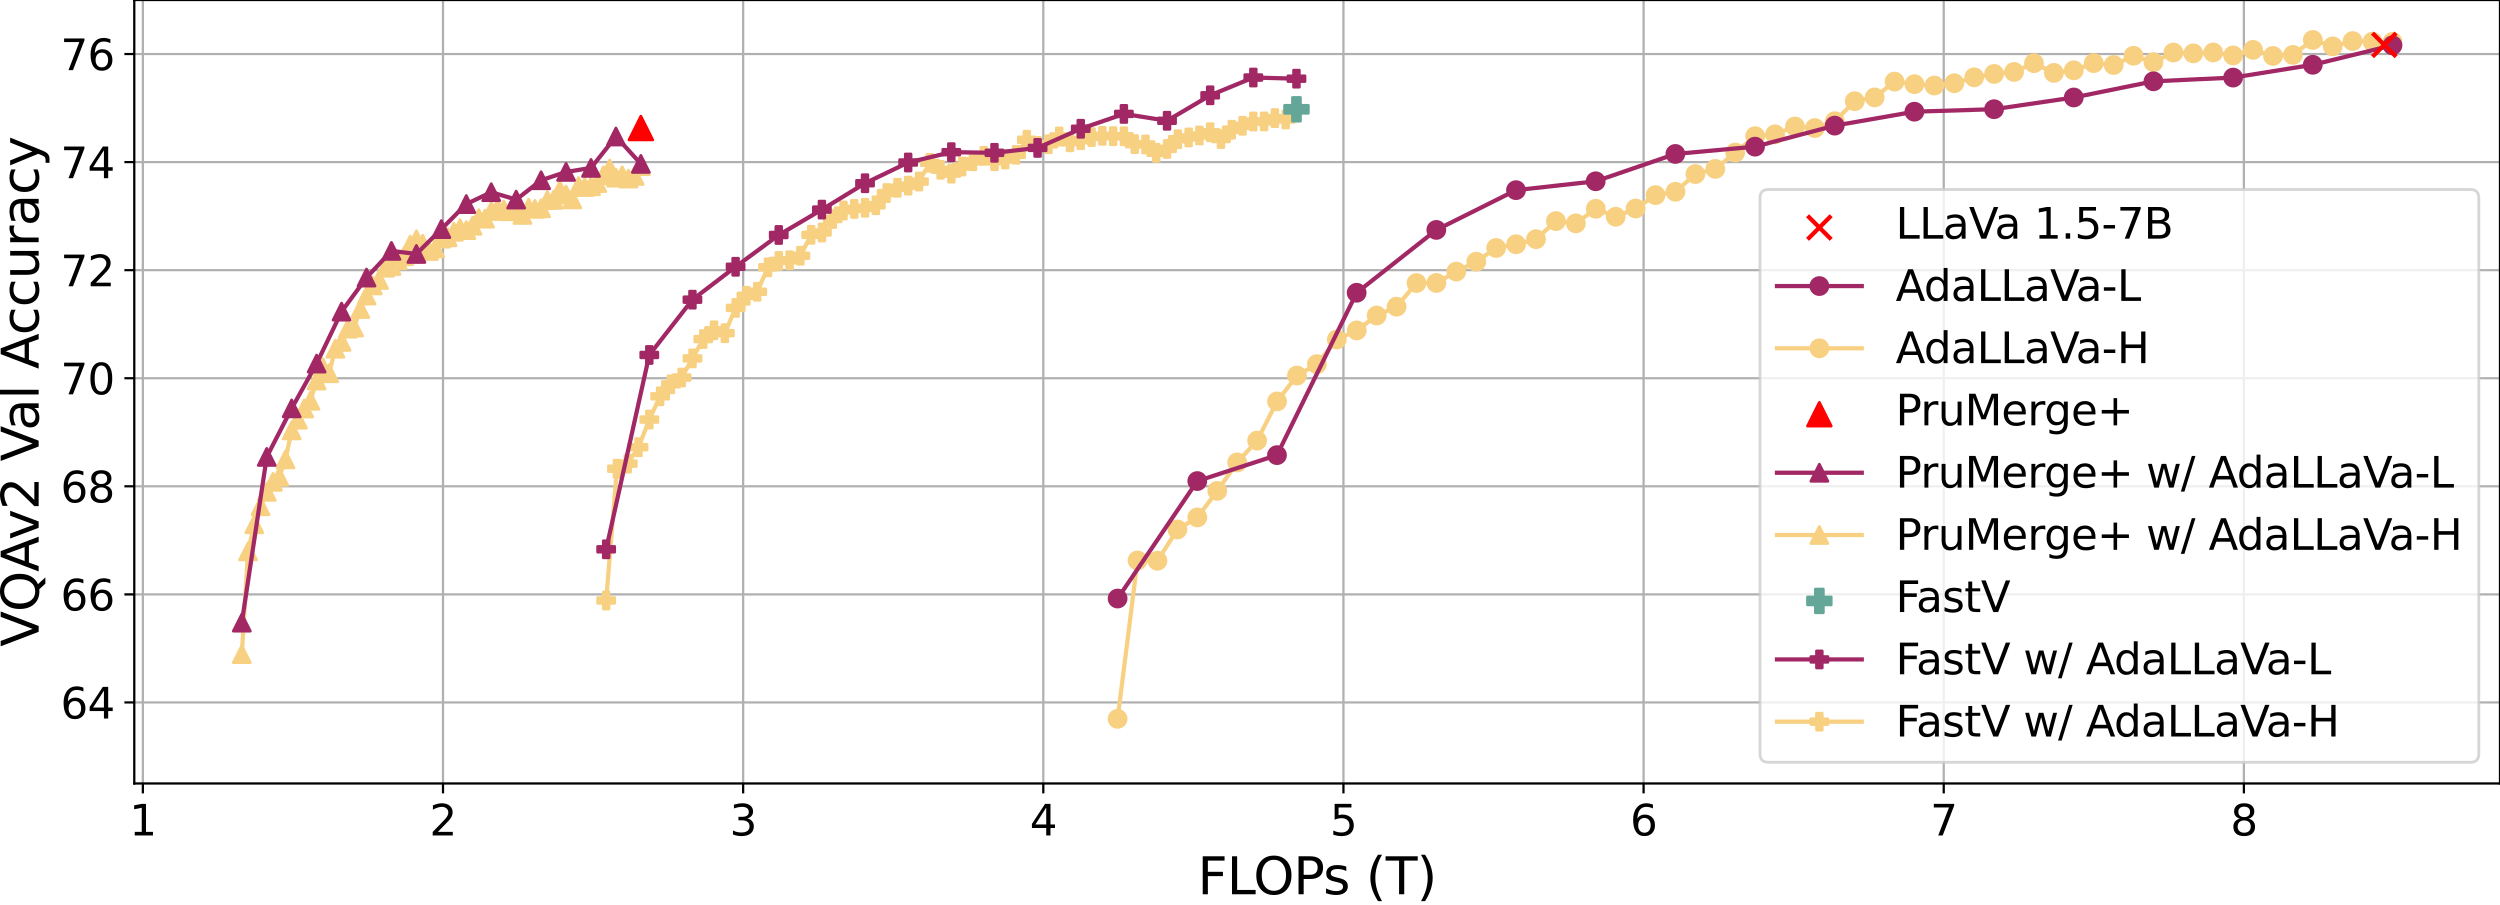 <?xml version="1.0" encoding="utf-8" standalone="no"?>
<!DOCTYPE svg PUBLIC "-//W3C//DTD SVG 1.1//EN"
  "http://www.w3.org/Graphics/SVG/1.1/DTD/svg11.dtd">
<svg xmlns:xlink="http://www.w3.org/1999/xlink" width="884.508pt" height="320.138pt" viewBox="0 0 884.508 320.138" xmlns="http://www.w3.org/2000/svg" version="1.1">
 <defs>
  <style type="text/css">*{stroke-linejoin: round; stroke-linecap: butt}</style>
 </defs>
 <g id="figure_1">
  <g id="patch_1">
   <path d="M 0 320.138 
L 884.508 320.138 
L 884.508 0 
L 0 0 
z
" style="fill: #ffffff"/>
  </g>
  <g id="axes_1">
   <g id="patch_2">
    <path d="M 47.508 277.2 
L 884.508 277.2 
L 884.508 0 
L 47.508 0 
z
" style="fill: #ffffff"/>
   </g>
   <g id="matplotlib.axis_1">
    <g id="xtick_1">
     <g id="line2d_1">
      <path d="M 50.543 277.2 
L 50.543 0 
" clip-path="url(#p6ba97e293a)" style="fill: none; stroke: #b0b0b0; stroke-width: 0.8; stroke-linecap: square"/>
     </g>
     <g id="line2d_2">
      <defs>
       <path id="me41c5b07d4" d="M 0 0 
L 0 3.5 
" style="stroke: #000000; stroke-width: 0.8"/>
      </defs>
      <g>
       <use xlink:href="#me41c5b07d4" x="50.543" y="277.2" style="stroke: #000000; stroke-width: 0.8"/>
      </g>
     </g>
     <g id="text_1">
      <!-- 1 -->
      <g transform="translate(45.771 295.598) scale(0.15 -0.15)">
       <defs>
        <path id="DejaVuSans-31" d="M 794 531 
L 1825 531 
L 1825 4091 
L 703 3866 
L 703 4441 
L 1819 4666 
L 2450 4666 
L 2450 531 
L 3481 531 
L 3481 0 
L 794 0 
L 794 531 
z
" transform="scale(0.016)"/>
       </defs>
       <use xlink:href="#DejaVuSans-31"/>
      </g>
     </g>
    </g>
    <g id="xtick_2">
     <g id="line2d_3">
      <path d="M 156.735 277.2 
L 156.735 0 
" clip-path="url(#p6ba97e293a)" style="fill: none; stroke: #b0b0b0; stroke-width: 0.8; stroke-linecap: square"/>
     </g>
     <g id="line2d_4">
      <g>
       <use xlink:href="#me41c5b07d4" x="156.735" y="277.2" style="stroke: #000000; stroke-width: 0.8"/>
      </g>
     </g>
     <g id="text_2">
      <!-- 2 -->
      <g transform="translate(151.964 295.598) scale(0.15 -0.15)">
       <defs>
        <path id="DejaVuSans-32" d="M 1228 531 
L 3431 531 
L 3431 0 
L 469 0 
L 469 531 
Q 828 903 1448 1529 
Q 2069 2156 2228 2338 
Q 2531 2678 2651 2914 
Q 2772 3150 2772 3378 
Q 2772 3750 2511 3984 
Q 2250 4219 1831 4219 
Q 1534 4219 1204 4116 
Q 875 4013 500 3803 
L 500 4441 
Q 881 4594 1212 4672 
Q 1544 4750 1819 4750 
Q 2544 4750 2975 4387 
Q 3406 4025 3406 3419 
Q 3406 3131 3298 2873 
Q 3191 2616 2906 2266 
Q 2828 2175 2409 1742 
Q 1991 1309 1228 531 
z
" transform="scale(0.016)"/>
       </defs>
       <use xlink:href="#DejaVuSans-32"/>
      </g>
     </g>
    </g>
    <g id="xtick_3">
     <g id="line2d_5">
      <path d="M 262.928 277.2 
L 262.928 0 
" clip-path="url(#p6ba97e293a)" style="fill: none; stroke: #b0b0b0; stroke-width: 0.8; stroke-linecap: square"/>
     </g>
     <g id="line2d_6">
      <g>
       <use xlink:href="#me41c5b07d4" x="262.928" y="277.2" style="stroke: #000000; stroke-width: 0.8"/>
      </g>
     </g>
     <g id="text_3">
      <!-- 3 -->
      <g transform="translate(258.157 295.598) scale(0.15 -0.15)">
       <defs>
        <path id="DejaVuSans-33" d="M 2597 2516 
Q 3050 2419 3304 2112 
Q 3559 1806 3559 1356 
Q 3559 666 3084 287 
Q 2609 -91 1734 -91 
Q 1441 -91 1130 -33 
Q 819 25 488 141 
L 488 750 
Q 750 597 1062 519 
Q 1375 441 1716 441 
Q 2309 441 2620 675 
Q 2931 909 2931 1356 
Q 2931 1769 2642 2001 
Q 2353 2234 1838 2234 
L 1294 2234 
L 1294 2753 
L 1863 2753 
Q 2328 2753 2575 2939 
Q 2822 3125 2822 3475 
Q 2822 3834 2567 4026 
Q 2313 4219 1838 4219 
Q 1578 4219 1281 4162 
Q 984 4106 628 3988 
L 628 4550 
Q 988 4650 1302 4700 
Q 1616 4750 1894 4750 
Q 2613 4750 3031 4423 
Q 3450 4097 3450 3541 
Q 3450 3153 3228 2886 
Q 3006 2619 2597 2516 
z
" transform="scale(0.016)"/>
       </defs>
       <use xlink:href="#DejaVuSans-33"/>
      </g>
     </g>
    </g>
    <g id="xtick_4">
     <g id="line2d_7">
      <path d="M 369.121 277.2 
L 369.121 0 
" clip-path="url(#p6ba97e293a)" style="fill: none; stroke: #b0b0b0; stroke-width: 0.8; stroke-linecap: square"/>
     </g>
     <g id="line2d_8">
      <g>
       <use xlink:href="#me41c5b07d4" x="369.121" y="277.2" style="stroke: #000000; stroke-width: 0.8"/>
      </g>
     </g>
     <g id="text_4">
      <!-- 4 -->
      <g transform="translate(364.349 295.598) scale(0.15 -0.15)">
       <defs>
        <path id="DejaVuSans-34" d="M 2419 4116 
L 825 1625 
L 2419 1625 
L 2419 4116 
z
M 2253 4666 
L 3047 4666 
L 3047 1625 
L 3713 1625 
L 3713 1100 
L 3047 1100 
L 3047 0 
L 2419 0 
L 2419 1100 
L 313 1100 
L 313 1709 
L 2253 4666 
z
" transform="scale(0.016)"/>
       </defs>
       <use xlink:href="#DejaVuSans-34"/>
      </g>
     </g>
    </g>
    <g id="xtick_5">
     <g id="line2d_9">
      <path d="M 475.314 277.2 
L 475.314 0 
" clip-path="url(#p6ba97e293a)" style="fill: none; stroke: #b0b0b0; stroke-width: 0.8; stroke-linecap: square"/>
     </g>
     <g id="line2d_10">
      <g>
       <use xlink:href="#me41c5b07d4" x="475.314" y="277.2" style="stroke: #000000; stroke-width: 0.8"/>
      </g>
     </g>
     <g id="text_5">
      <!-- 5 -->
      <g transform="translate(470.542 295.598) scale(0.15 -0.15)">
       <defs>
        <path id="DejaVuSans-35" d="M 691 4666 
L 3169 4666 
L 3169 4134 
L 1269 4134 
L 1269 2991 
Q 1406 3038 1543 3061 
Q 1681 3084 1819 3084 
Q 2600 3084 3056 2656 
Q 3513 2228 3513 1497 
Q 3513 744 3044 326 
Q 2575 -91 1722 -91 
Q 1428 -91 1123 -41 
Q 819 9 494 109 
L 494 744 
Q 775 591 1075 516 
Q 1375 441 1709 441 
Q 2250 441 2565 725 
Q 2881 1009 2881 1497 
Q 2881 1984 2565 2268 
Q 2250 2553 1709 2553 
Q 1456 2553 1204 2497 
Q 953 2441 691 2322 
L 691 4666 
z
" transform="scale(0.016)"/>
       </defs>
       <use xlink:href="#DejaVuSans-35"/>
      </g>
     </g>
    </g>
    <g id="xtick_6">
     <g id="line2d_11">
      <path d="M 581.507 277.2 
L 581.507 0 
" clip-path="url(#p6ba97e293a)" style="fill: none; stroke: #b0b0b0; stroke-width: 0.8; stroke-linecap: square"/>
     </g>
     <g id="line2d_12">
      <g>
       <use xlink:href="#me41c5b07d4" x="581.507" y="277.2" style="stroke: #000000; stroke-width: 0.8"/>
      </g>
     </g>
     <g id="text_6">
      <!-- 6 -->
      <g transform="translate(576.735 295.598) scale(0.15 -0.15)">
       <defs>
        <path id="DejaVuSans-36" d="M 2113 2584 
Q 1688 2584 1439 2293 
Q 1191 2003 1191 1497 
Q 1191 994 1439 701 
Q 1688 409 2113 409 
Q 2538 409 2786 701 
Q 3034 994 3034 1497 
Q 3034 2003 2786 2293 
Q 2538 2584 2113 2584 
z
M 3366 4563 
L 3366 3988 
Q 3128 4100 2886 4159 
Q 2644 4219 2406 4219 
Q 1781 4219 1451 3797 
Q 1122 3375 1075 2522 
Q 1259 2794 1537 2939 
Q 1816 3084 2150 3084 
Q 2853 3084 3261 2657 
Q 3669 2231 3669 1497 
Q 3669 778 3244 343 
Q 2819 -91 2113 -91 
Q 1303 -91 875 529 
Q 447 1150 447 2328 
Q 447 3434 972 4092 
Q 1497 4750 2381 4750 
Q 2619 4750 2861 4703 
Q 3103 4656 3366 4563 
z
" transform="scale(0.016)"/>
       </defs>
       <use xlink:href="#DejaVuSans-36"/>
      </g>
     </g>
    </g>
    <g id="xtick_7">
     <g id="line2d_13">
      <path d="M 687.7 277.2 
L 687.7 0 
" clip-path="url(#p6ba97e293a)" style="fill: none; stroke: #b0b0b0; stroke-width: 0.8; stroke-linecap: square"/>
     </g>
     <g id="line2d_14">
      <g>
       <use xlink:href="#me41c5b07d4" x="687.7" y="277.2" style="stroke: #000000; stroke-width: 0.8"/>
      </g>
     </g>
     <g id="text_7">
      <!-- 7 -->
      <g transform="translate(682.928 295.598) scale(0.15 -0.15)">
       <defs>
        <path id="DejaVuSans-37" d="M 525 4666 
L 3525 4666 
L 3525 4397 
L 1831 0 
L 1172 0 
L 2766 4134 
L 525 4134 
L 525 4666 
z
" transform="scale(0.016)"/>
       </defs>
       <use xlink:href="#DejaVuSans-37"/>
      </g>
     </g>
    </g>
    <g id="xtick_8">
     <g id="line2d_15">
      <path d="M 793.893 277.2 
L 793.893 0 
" clip-path="url(#p6ba97e293a)" style="fill: none; stroke: #b0b0b0; stroke-width: 0.8; stroke-linecap: square"/>
     </g>
     <g id="line2d_16">
      <g>
       <use xlink:href="#me41c5b07d4" x="793.893" y="277.2" style="stroke: #000000; stroke-width: 0.8"/>
      </g>
     </g>
     <g id="text_8">
      <!-- 8 -->
      <g transform="translate(789.121 295.598) scale(0.15 -0.15)">
       <defs>
        <path id="DejaVuSans-38" d="M 2034 2216 
Q 1584 2216 1326 1975 
Q 1069 1734 1069 1313 
Q 1069 891 1326 650 
Q 1584 409 2034 409 
Q 2484 409 2743 651 
Q 3003 894 3003 1313 
Q 3003 1734 2745 1975 
Q 2488 2216 2034 2216 
z
M 1403 2484 
Q 997 2584 770 2862 
Q 544 3141 544 3541 
Q 544 4100 942 4425 
Q 1341 4750 2034 4750 
Q 2731 4750 3128 4425 
Q 3525 4100 3525 3541 
Q 3525 3141 3298 2862 
Q 3072 2584 2669 2484 
Q 3125 2378 3379 2068 
Q 3634 1759 3634 1313 
Q 3634 634 3220 271 
Q 2806 -91 2034 -91 
Q 1263 -91 848 271 
Q 434 634 434 1313 
Q 434 1759 690 2068 
Q 947 2378 1403 2484 
z
M 1172 3481 
Q 1172 3119 1398 2916 
Q 1625 2713 2034 2713 
Q 2441 2713 2670 2916 
Q 2900 3119 2900 3481 
Q 2900 3844 2670 4047 
Q 2441 4250 2034 4250 
Q 1625 4250 1398 4047 
Q 1172 3844 1172 3481 
z
" transform="scale(0.016)"/>
       </defs>
       <use xlink:href="#DejaVuSans-38"/>
      </g>
     </g>
    </g>
    <g id="text_9">
     <!-- FLOPs (T) -->
     <g transform="translate(423.721 316.394) scale(0.18 -0.18)">
      <defs>
       <path id="DejaVuSans-46" d="M 628 4666 
L 3309 4666 
L 3309 4134 
L 1259 4134 
L 1259 2759 
L 3109 2759 
L 3109 2228 
L 1259 2228 
L 1259 0 
L 628 0 
L 628 4666 
z
" transform="scale(0.016)"/>
       <path id="DejaVuSans-4c" d="M 628 4666 
L 1259 4666 
L 1259 531 
L 3531 531 
L 3531 0 
L 628 0 
L 628 4666 
z
" transform="scale(0.016)"/>
       <path id="DejaVuSans-4f" d="M 2522 4238 
Q 1834 4238 1429 3725 
Q 1025 3213 1025 2328 
Q 1025 1447 1429 934 
Q 1834 422 2522 422 
Q 3209 422 3611 934 
Q 4013 1447 4013 2328 
Q 4013 3213 3611 3725 
Q 3209 4238 2522 4238 
z
M 2522 4750 
Q 3503 4750 4090 4092 
Q 4678 3434 4678 2328 
Q 4678 1225 4090 567 
Q 3503 -91 2522 -91 
Q 1538 -91 948 565 
Q 359 1222 359 2328 
Q 359 3434 948 4092 
Q 1538 4750 2522 4750 
z
" transform="scale(0.016)"/>
       <path id="DejaVuSans-50" d="M 1259 4147 
L 1259 2394 
L 2053 2394 
Q 2494 2394 2734 2622 
Q 2975 2850 2975 3272 
Q 2975 3691 2734 3919 
Q 2494 4147 2053 4147 
L 1259 4147 
z
M 628 4666 
L 2053 4666 
Q 2838 4666 3239 4311 
Q 3641 3956 3641 3272 
Q 3641 2581 3239 2228 
Q 2838 1875 2053 1875 
L 1259 1875 
L 1259 0 
L 628 0 
L 628 4666 
z
" transform="scale(0.016)"/>
       <path id="DejaVuSans-73" d="M 2834 3397 
L 2834 2853 
Q 2591 2978 2328 3040 
Q 2066 3103 1784 3103 
Q 1356 3103 1142 2972 
Q 928 2841 928 2578 
Q 928 2378 1081 2264 
Q 1234 2150 1697 2047 
L 1894 2003 
Q 2506 1872 2764 1633 
Q 3022 1394 3022 966 
Q 3022 478 2636 193 
Q 2250 -91 1575 -91 
Q 1294 -91 989 -36 
Q 684 19 347 128 
L 347 722 
Q 666 556 975 473 
Q 1284 391 1588 391 
Q 1994 391 2212 530 
Q 2431 669 2431 922 
Q 2431 1156 2273 1281 
Q 2116 1406 1581 1522 
L 1381 1569 
Q 847 1681 609 1914 
Q 372 2147 372 2553 
Q 372 3047 722 3315 
Q 1072 3584 1716 3584 
Q 2034 3584 2315 3537 
Q 2597 3491 2834 3397 
z
" transform="scale(0.016)"/>
       <path id="DejaVuSans-20" transform="scale(0.016)"/>
       <path id="DejaVuSans-28" d="M 1984 4856 
Q 1566 4138 1362 3434 
Q 1159 2731 1159 2009 
Q 1159 1288 1364 580 
Q 1569 -128 1984 -844 
L 1484 -844 
Q 1016 -109 783 600 
Q 550 1309 550 2009 
Q 550 2706 781 3412 
Q 1013 4119 1484 4856 
L 1984 4856 
z
" transform="scale(0.016)"/>
       <path id="DejaVuSans-54" d="M -19 4666 
L 3928 4666 
L 3928 4134 
L 2272 4134 
L 2272 0 
L 1638 0 
L 1638 4134 
L -19 4134 
L -19 4666 
z
" transform="scale(0.016)"/>
       <path id="DejaVuSans-29" d="M 513 4856 
L 1013 4856 
Q 1481 4119 1714 3412 
Q 1947 2706 1947 2009 
Q 1947 1309 1714 600 
Q 1481 -109 1013 -844 
L 513 -844 
Q 928 -128 1133 580 
Q 1338 1288 1338 2009 
Q 1338 2731 1133 3434 
Q 928 4138 513 4856 
z
" transform="scale(0.016)"/>
      </defs>
      <use xlink:href="#DejaVuSans-46"/>
      <use xlink:href="#DejaVuSans-4c" transform="translate(57.52 0)"/>
      <use xlink:href="#DejaVuSans-4f" transform="translate(109.607 0)"/>
      <use xlink:href="#DejaVuSans-50" transform="translate(188.318 0)"/>
      <use xlink:href="#DejaVuSans-73" transform="translate(246.871 0)"/>
      <use xlink:href="#DejaVuSans-20" transform="translate(298.971 0)"/>
      <use xlink:href="#DejaVuSans-28" transform="translate(330.758 0)"/>
      <use xlink:href="#DejaVuSans-54" transform="translate(369.771 0)"/>
      <use xlink:href="#DejaVuSans-29" transform="translate(430.855 0)"/>
     </g>
    </g>
   </g>
   <g id="matplotlib.axis_2">
    <g id="ytick_1">
     <g id="line2d_17">
      <path d="M 47.508 248.524 
L 884.508 248.524 
" clip-path="url(#p6ba97e293a)" style="fill: none; stroke: #b0b0b0; stroke-width: 0.8; stroke-linecap: square"/>
     </g>
     <g id="line2d_18">
      <defs>
       <path id="m06926e7b62" d="M 0 0 
L -3.5 0 
" style="stroke: #000000; stroke-width: 0.8"/>
      </defs>
      <g>
       <use xlink:href="#m06926e7b62" x="47.508" y="248.524" style="stroke: #000000; stroke-width: 0.8"/>
      </g>
     </g>
     <g id="text_10">
      <!-- 64 -->
      <g transform="translate(21.421 254.223) scale(0.15 -0.15)">
       <use xlink:href="#DejaVuSans-36"/>
       <use xlink:href="#DejaVuSans-34" transform="translate(63.623 0)"/>
      </g>
     </g>
    </g>
    <g id="ytick_2">
     <g id="line2d_19">
      <path d="M 47.508 210.29 
L 884.508 210.29 
" clip-path="url(#p6ba97e293a)" style="fill: none; stroke: #b0b0b0; stroke-width: 0.8; stroke-linecap: square"/>
     </g>
     <g id="line2d_20">
      <g>
       <use xlink:href="#m06926e7b62" x="47.508" y="210.29" style="stroke: #000000; stroke-width: 0.8"/>
      </g>
     </g>
     <g id="text_11">
      <!-- 66 -->
      <g transform="translate(21.421 215.988) scale(0.15 -0.15)">
       <use xlink:href="#DejaVuSans-36"/>
       <use xlink:href="#DejaVuSans-36" transform="translate(63.623 0)"/>
      </g>
     </g>
    </g>
    <g id="ytick_3">
     <g id="line2d_21">
      <path d="M 47.508 172.055 
L 884.508 172.055 
" clip-path="url(#p6ba97e293a)" style="fill: none; stroke: #b0b0b0; stroke-width: 0.8; stroke-linecap: square"/>
     </g>
     <g id="line2d_22">
      <g>
       <use xlink:href="#m06926e7b62" x="47.508" y="172.055" style="stroke: #000000; stroke-width: 0.8"/>
      </g>
     </g>
     <g id="text_12">
      <!-- 68 -->
      <g transform="translate(21.421 177.754) scale(0.15 -0.15)">
       <use xlink:href="#DejaVuSans-36"/>
       <use xlink:href="#DejaVuSans-38" transform="translate(63.623 0)"/>
      </g>
     </g>
    </g>
    <g id="ytick_4">
     <g id="line2d_23">
      <path d="M 47.508 133.821 
L 884.508 133.821 
" clip-path="url(#p6ba97e293a)" style="fill: none; stroke: #b0b0b0; stroke-width: 0.8; stroke-linecap: square"/>
     </g>
     <g id="line2d_24">
      <g>
       <use xlink:href="#m06926e7b62" x="47.508" y="133.821" style="stroke: #000000; stroke-width: 0.8"/>
      </g>
     </g>
     <g id="text_13">
      <!-- 70 -->
      <g transform="translate(21.421 139.52) scale(0.15 -0.15)">
       <defs>
        <path id="DejaVuSans-30" d="M 2034 4250 
Q 1547 4250 1301 3770 
Q 1056 3291 1056 2328 
Q 1056 1369 1301 889 
Q 1547 409 2034 409 
Q 2525 409 2770 889 
Q 3016 1369 3016 2328 
Q 3016 3291 2770 3770 
Q 2525 4250 2034 4250 
z
M 2034 4750 
Q 2819 4750 3233 4129 
Q 3647 3509 3647 2328 
Q 3647 1150 3233 529 
Q 2819 -91 2034 -91 
Q 1250 -91 836 529 
Q 422 1150 422 2328 
Q 422 3509 836 4129 
Q 1250 4750 2034 4750 
z
" transform="scale(0.016)"/>
       </defs>
       <use xlink:href="#DejaVuSans-37"/>
       <use xlink:href="#DejaVuSans-30" transform="translate(63.623 0)"/>
      </g>
     </g>
    </g>
    <g id="ytick_5">
     <g id="line2d_25">
      <path d="M 47.508 95.586 
L 884.508 95.586 
" clip-path="url(#p6ba97e293a)" style="fill: none; stroke: #b0b0b0; stroke-width: 0.8; stroke-linecap: square"/>
     </g>
     <g id="line2d_26">
      <g>
       <use xlink:href="#m06926e7b62" x="47.508" y="95.586" style="stroke: #000000; stroke-width: 0.8"/>
      </g>
     </g>
     <g id="text_14">
      <!-- 72 -->
      <g transform="translate(21.421 101.285) scale(0.15 -0.15)">
       <use xlink:href="#DejaVuSans-37"/>
       <use xlink:href="#DejaVuSans-32" transform="translate(63.623 0)"/>
      </g>
     </g>
    </g>
    <g id="ytick_6">
     <g id="line2d_27">
      <path d="M 47.508 57.352 
L 884.508 57.352 
" clip-path="url(#p6ba97e293a)" style="fill: none; stroke: #b0b0b0; stroke-width: 0.8; stroke-linecap: square"/>
     </g>
     <g id="line2d_28">
      <g>
       <use xlink:href="#m06926e7b62" x="47.508" y="57.352" style="stroke: #000000; stroke-width: 0.8"/>
      </g>
     </g>
     <g id="text_15">
      <!-- 74 -->
      <g transform="translate(21.421 63.051) scale(0.15 -0.15)">
       <use xlink:href="#DejaVuSans-37"/>
       <use xlink:href="#DejaVuSans-34" transform="translate(63.623 0)"/>
      </g>
     </g>
    </g>
    <g id="ytick_7">
     <g id="line2d_29">
      <path d="M 47.508 19.117 
L 884.508 19.117 
" clip-path="url(#p6ba97e293a)" style="fill: none; stroke: #b0b0b0; stroke-width: 0.8; stroke-linecap: square"/>
     </g>
     <g id="line2d_30">
      <g>
       <use xlink:href="#m06926e7b62" x="47.508" y="19.117" style="stroke: #000000; stroke-width: 0.8"/>
      </g>
     </g>
     <g id="text_16">
      <!-- 76 -->
      <g transform="translate(21.421 24.816) scale(0.15 -0.15)">
       <use xlink:href="#DejaVuSans-37"/>
       <use xlink:href="#DejaVuSans-36" transform="translate(63.623 0)"/>
      </g>
     </g>
    </g>
    <g id="text_17">
     <!-- VQAv2 Val Accuracy -->
     <g transform="translate(13.677 228.808) rotate(-90) scale(0.18 -0.18)">
      <defs>
       <path id="DejaVuSans-56" d="M 1831 0 
L 50 4666 
L 709 4666 
L 2188 738 
L 3669 4666 
L 4325 4666 
L 2547 0 
L 1831 0 
z
" transform="scale(0.016)"/>
       <path id="DejaVuSans-51" d="M 2522 4238 
Q 1834 4238 1429 3725 
Q 1025 3213 1025 2328 
Q 1025 1447 1429 934 
Q 1834 422 2522 422 
Q 3209 422 3611 934 
Q 4013 1447 4013 2328 
Q 4013 3213 3611 3725 
Q 3209 4238 2522 4238 
z
M 3406 84 
L 4238 -825 
L 3475 -825 
L 2784 -78 
Q 2681 -84 2626 -87 
Q 2572 -91 2522 -91 
Q 1538 -91 948 567 
Q 359 1225 359 2328 
Q 359 3434 948 4092 
Q 1538 4750 2522 4750 
Q 3503 4750 4090 4092 
Q 4678 3434 4678 2328 
Q 4678 1516 4351 937 
Q 4025 359 3406 84 
z
" transform="scale(0.016)"/>
       <path id="DejaVuSans-41" d="M 2188 4044 
L 1331 1722 
L 3047 1722 
L 2188 4044 
z
M 1831 4666 
L 2547 4666 
L 4325 0 
L 3669 0 
L 3244 1197 
L 1141 1197 
L 716 0 
L 50 0 
L 1831 4666 
z
" transform="scale(0.016)"/>
       <path id="DejaVuSans-76" d="M 191 3500 
L 800 3500 
L 1894 563 
L 2988 3500 
L 3597 3500 
L 2284 0 
L 1503 0 
L 191 3500 
z
" transform="scale(0.016)"/>
       <path id="DejaVuSans-61" d="M 2194 1759 
Q 1497 1759 1228 1600 
Q 959 1441 959 1056 
Q 959 750 1161 570 
Q 1363 391 1709 391 
Q 2188 391 2477 730 
Q 2766 1069 2766 1631 
L 2766 1759 
L 2194 1759 
z
M 3341 1997 
L 3341 0 
L 2766 0 
L 2766 531 
Q 2569 213 2275 61 
Q 1981 -91 1556 -91 
Q 1019 -91 701 211 
Q 384 513 384 1019 
Q 384 1609 779 1909 
Q 1175 2209 1959 2209 
L 2766 2209 
L 2766 2266 
Q 2766 2663 2505 2880 
Q 2244 3097 1772 3097 
Q 1472 3097 1187 3025 
Q 903 2953 641 2809 
L 641 3341 
Q 956 3463 1253 3523 
Q 1550 3584 1831 3584 
Q 2591 3584 2966 3190 
Q 3341 2797 3341 1997 
z
" transform="scale(0.016)"/>
       <path id="DejaVuSans-6c" d="M 603 4863 
L 1178 4863 
L 1178 0 
L 603 0 
L 603 4863 
z
" transform="scale(0.016)"/>
       <path id="DejaVuSans-63" d="M 3122 3366 
L 3122 2828 
Q 2878 2963 2633 3030 
Q 2388 3097 2138 3097 
Q 1578 3097 1268 2742 
Q 959 2388 959 1747 
Q 959 1106 1268 751 
Q 1578 397 2138 397 
Q 2388 397 2633 464 
Q 2878 531 3122 666 
L 3122 134 
Q 2881 22 2623 -34 
Q 2366 -91 2075 -91 
Q 1284 -91 818 406 
Q 353 903 353 1747 
Q 353 2603 823 3093 
Q 1294 3584 2113 3584 
Q 2378 3584 2631 3529 
Q 2884 3475 3122 3366 
z
" transform="scale(0.016)"/>
       <path id="DejaVuSans-75" d="M 544 1381 
L 544 3500 
L 1119 3500 
L 1119 1403 
Q 1119 906 1312 657 
Q 1506 409 1894 409 
Q 2359 409 2629 706 
Q 2900 1003 2900 1516 
L 2900 3500 
L 3475 3500 
L 3475 0 
L 2900 0 
L 2900 538 
Q 2691 219 2414 64 
Q 2138 -91 1772 -91 
Q 1169 -91 856 284 
Q 544 659 544 1381 
z
M 1991 3584 
L 1991 3584 
z
" transform="scale(0.016)"/>
       <path id="DejaVuSans-72" d="M 2631 2963 
Q 2534 3019 2420 3045 
Q 2306 3072 2169 3072 
Q 1681 3072 1420 2755 
Q 1159 2438 1159 1844 
L 1159 0 
L 581 0 
L 581 3500 
L 1159 3500 
L 1159 2956 
Q 1341 3275 1631 3429 
Q 1922 3584 2338 3584 
Q 2397 3584 2469 3576 
Q 2541 3569 2628 3553 
L 2631 2963 
z
" transform="scale(0.016)"/>
       <path id="DejaVuSans-79" d="M 2059 -325 
Q 1816 -950 1584 -1140 
Q 1353 -1331 966 -1331 
L 506 -1331 
L 506 -850 
L 844 -850 
Q 1081 -850 1212 -737 
Q 1344 -625 1503 -206 
L 1606 56 
L 191 3500 
L 800 3500 
L 1894 763 
L 2988 3500 
L 3597 3500 
L 2059 -325 
z
" transform="scale(0.016)"/>
      </defs>
      <use xlink:href="#DejaVuSans-56"/>
      <use xlink:href="#DejaVuSans-51" transform="translate(68.408 0)"/>
      <use xlink:href="#DejaVuSans-41" transform="translate(147.119 0)"/>
      <use xlink:href="#DejaVuSans-76" transform="translate(209.652 0)"/>
      <use xlink:href="#DejaVuSans-32" transform="translate(268.832 0)"/>
      <use xlink:href="#DejaVuSans-20" transform="translate(332.455 0)"/>
      <use xlink:href="#DejaVuSans-56" transform="translate(364.242 0)"/>
      <use xlink:href="#DejaVuSans-61" transform="translate(424.9 0)"/>
      <use xlink:href="#DejaVuSans-6c" transform="translate(486.18 0)"/>
      <use xlink:href="#DejaVuSans-20" transform="translate(513.963 0)"/>
      <use xlink:href="#DejaVuSans-41" transform="translate(545.75 0)"/>
      <use xlink:href="#DejaVuSans-63" transform="translate(612.408 0)"/>
      <use xlink:href="#DejaVuSans-63" transform="translate(667.389 0)"/>
      <use xlink:href="#DejaVuSans-75" transform="translate(722.369 0)"/>
      <use xlink:href="#DejaVuSans-72" transform="translate(785.748 0)"/>
      <use xlink:href="#DejaVuSans-61" transform="translate(826.861 0)"/>
      <use xlink:href="#DejaVuSans-63" transform="translate(888.141 0)"/>
      <use xlink:href="#DejaVuSans-79" transform="translate(943.121 0)"/>
     </g>
    </g>
   </g>
   <g id="line2d_31">
    <path d="M 85.554 231.433 
L 87.761 195.072 
L 89.968 185.475 
L 92.175 179.109 
L 94.382 174.024 
L 96.589 170.488 
L 98.796 168.691 
L 101.003 162.516 
L 103.21 152.269 
L 105.417 148.484 
L 107.624 144.526 
L 109.831 141.793 
L 112.038 134.643 
L 114.244 129.921 
L 116.451 132.043 
L 118.657 123.364 
L 120.864 120.974 
L 123.07 116.271 
L 125.277 115.889 
L 127.483 109.351 
L 129.689 104.571 
L 131.895 100.996 
L 134.101 99.066 
L 136.308 94.707 
L 138.513 94.114 
L 140.719 92.126 
L 142.925 90.654 
L 145.131 86.544 
L 147.337 84.689 
L 149.543 86.238 
L 151.748 88.8 
L 153.954 87.901 
L 156.16 84.422 
L 158.366 83.963 
L 160.571 81.994 
L 162.777 80.732 
L 164.983 81.42 
L 167.189 79.891 
L 169.394 77.157 
L 171.6 77.348 
L 173.806 74.672 
L 176.012 73.85 
L 178.217 74.079 
L 180.423 74.768 
L 182.629 73.888 
L 184.835 76.029 
L 187.04 73.506 
L 189.246 73.888 
L 191.452 73.697 
L 193.657 70.791 
L 195.863 70.696 
L 198.069 67.254 
L 200.275 68.86 
L 202.48 70.543 
L 204.686 65.802 
L 206.892 66.165 
L 209.098 65.897 
L 211.303 64.769 
L 213.509 62.016 
L 215.715 59.608 
L 217.921 62.857 
L 220.126 62.035 
L 222.332 63.182 
L 224.538 62.265 
L 226.744 58.786 
" clip-path="url(#p6ba97e293a)" style="fill: none; stroke: #f8d082; stroke-width: 1.5; stroke-linecap: square"/>
    <defs>
     <path id="ma936b135f5" d="M 0 -3 
L -3 3 
L 3 3 
z
" style="stroke: #f8d082; stroke-linejoin: miter"/>
    </defs>
    <g clip-path="url(#p6ba97e293a)">
     <use xlink:href="#ma936b135f5" x="85.554" y="231.433" style="fill: #f8d082; stroke: #f8d082; stroke-linejoin: miter"/>
     <use xlink:href="#ma936b135f5" x="87.761" y="195.072" style="fill: #f8d082; stroke: #f8d082; stroke-linejoin: miter"/>
     <use xlink:href="#ma936b135f5" x="89.968" y="185.475" style="fill: #f8d082; stroke: #f8d082; stroke-linejoin: miter"/>
     <use xlink:href="#ma936b135f5" x="92.175" y="179.109" style="fill: #f8d082; stroke: #f8d082; stroke-linejoin: miter"/>
     <use xlink:href="#ma936b135f5" x="94.382" y="174.024" style="fill: #f8d082; stroke: #f8d082; stroke-linejoin: miter"/>
     <use xlink:href="#ma936b135f5" x="96.589" y="170.488" style="fill: #f8d082; stroke: #f8d082; stroke-linejoin: miter"/>
     <use xlink:href="#ma936b135f5" x="98.796" y="168.691" style="fill: #f8d082; stroke: #f8d082; stroke-linejoin: miter"/>
     <use xlink:href="#ma936b135f5" x="101.003" y="162.516" style="fill: #f8d082; stroke: #f8d082; stroke-linejoin: miter"/>
     <use xlink:href="#ma936b135f5" x="103.21" y="152.269" style="fill: #f8d082; stroke: #f8d082; stroke-linejoin: miter"/>
     <use xlink:href="#ma936b135f5" x="105.417" y="148.484" style="fill: #f8d082; stroke: #f8d082; stroke-linejoin: miter"/>
     <use xlink:href="#ma936b135f5" x="107.624" y="144.526" style="fill: #f8d082; stroke: #f8d082; stroke-linejoin: miter"/>
     <use xlink:href="#ma936b135f5" x="109.831" y="141.793" style="fill: #f8d082; stroke: #f8d082; stroke-linejoin: miter"/>
     <use xlink:href="#ma936b135f5" x="112.038" y="134.643" style="fill: #f8d082; stroke: #f8d082; stroke-linejoin: miter"/>
     <use xlink:href="#ma936b135f5" x="114.244" y="129.921" style="fill: #f8d082; stroke: #f8d082; stroke-linejoin: miter"/>
     <use xlink:href="#ma936b135f5" x="116.451" y="132.043" style="fill: #f8d082; stroke: #f8d082; stroke-linejoin: miter"/>
     <use xlink:href="#ma936b135f5" x="118.657" y="123.364" style="fill: #f8d082; stroke: #f8d082; stroke-linejoin: miter"/>
     <use xlink:href="#ma936b135f5" x="120.864" y="120.974" style="fill: #f8d082; stroke: #f8d082; stroke-linejoin: miter"/>
     <use xlink:href="#ma936b135f5" x="123.07" y="116.271" style="fill: #f8d082; stroke: #f8d082; stroke-linejoin: miter"/>
     <use xlink:href="#ma936b135f5" x="125.277" y="115.889" style="fill: #f8d082; stroke: #f8d082; stroke-linejoin: miter"/>
     <use xlink:href="#ma936b135f5" x="127.483" y="109.351" style="fill: #f8d082; stroke: #f8d082; stroke-linejoin: miter"/>
     <use xlink:href="#ma936b135f5" x="129.689" y="104.571" style="fill: #f8d082; stroke: #f8d082; stroke-linejoin: miter"/>
     <use xlink:href="#ma936b135f5" x="131.895" y="100.996" style="fill: #f8d082; stroke: #f8d082; stroke-linejoin: miter"/>
     <use xlink:href="#ma936b135f5" x="134.101" y="99.066" style="fill: #f8d082; stroke: #f8d082; stroke-linejoin: miter"/>
     <use xlink:href="#ma936b135f5" x="136.308" y="94.707" style="fill: #f8d082; stroke: #f8d082; stroke-linejoin: miter"/>
     <use xlink:href="#ma936b135f5" x="138.513" y="94.114" style="fill: #f8d082; stroke: #f8d082; stroke-linejoin: miter"/>
     <use xlink:href="#ma936b135f5" x="140.719" y="92.126" style="fill: #f8d082; stroke: #f8d082; stroke-linejoin: miter"/>
     <use xlink:href="#ma936b135f5" x="142.925" y="90.654" style="fill: #f8d082; stroke: #f8d082; stroke-linejoin: miter"/>
     <use xlink:href="#ma936b135f5" x="145.131" y="86.544" style="fill: #f8d082; stroke: #f8d082; stroke-linejoin: miter"/>
     <use xlink:href="#ma936b135f5" x="147.337" y="84.689" style="fill: #f8d082; stroke: #f8d082; stroke-linejoin: miter"/>
     <use xlink:href="#ma936b135f5" x="149.543" y="86.238" style="fill: #f8d082; stroke: #f8d082; stroke-linejoin: miter"/>
     <use xlink:href="#ma936b135f5" x="151.748" y="88.8" style="fill: #f8d082; stroke: #f8d082; stroke-linejoin: miter"/>
     <use xlink:href="#ma936b135f5" x="153.954" y="87.901" style="fill: #f8d082; stroke: #f8d082; stroke-linejoin: miter"/>
     <use xlink:href="#ma936b135f5" x="156.16" y="84.422" style="fill: #f8d082; stroke: #f8d082; stroke-linejoin: miter"/>
     <use xlink:href="#ma936b135f5" x="158.366" y="83.963" style="fill: #f8d082; stroke: #f8d082; stroke-linejoin: miter"/>
     <use xlink:href="#ma936b135f5" x="160.571" y="81.994" style="fill: #f8d082; stroke: #f8d082; stroke-linejoin: miter"/>
     <use xlink:href="#ma936b135f5" x="162.777" y="80.732" style="fill: #f8d082; stroke: #f8d082; stroke-linejoin: miter"/>
     <use xlink:href="#ma936b135f5" x="164.983" y="81.42" style="fill: #f8d082; stroke: #f8d082; stroke-linejoin: miter"/>
     <use xlink:href="#ma936b135f5" x="167.189" y="79.891" style="fill: #f8d082; stroke: #f8d082; stroke-linejoin: miter"/>
     <use xlink:href="#ma936b135f5" x="169.394" y="77.157" style="fill: #f8d082; stroke: #f8d082; stroke-linejoin: miter"/>
     <use xlink:href="#ma936b135f5" x="171.6" y="77.348" style="fill: #f8d082; stroke: #f8d082; stroke-linejoin: miter"/>
     <use xlink:href="#ma936b135f5" x="173.806" y="74.672" style="fill: #f8d082; stroke: #f8d082; stroke-linejoin: miter"/>
     <use xlink:href="#ma936b135f5" x="176.012" y="73.85" style="fill: #f8d082; stroke: #f8d082; stroke-linejoin: miter"/>
     <use xlink:href="#ma936b135f5" x="178.217" y="74.079" style="fill: #f8d082; stroke: #f8d082; stroke-linejoin: miter"/>
     <use xlink:href="#ma936b135f5" x="180.423" y="74.768" style="fill: #f8d082; stroke: #f8d082; stroke-linejoin: miter"/>
     <use xlink:href="#ma936b135f5" x="182.629" y="73.888" style="fill: #f8d082; stroke: #f8d082; stroke-linejoin: miter"/>
     <use xlink:href="#ma936b135f5" x="184.835" y="76.029" style="fill: #f8d082; stroke: #f8d082; stroke-linejoin: miter"/>
     <use xlink:href="#ma936b135f5" x="187.04" y="73.506" style="fill: #f8d082; stroke: #f8d082; stroke-linejoin: miter"/>
     <use xlink:href="#ma936b135f5" x="189.246" y="73.888" style="fill: #f8d082; stroke: #f8d082; stroke-linejoin: miter"/>
     <use xlink:href="#ma936b135f5" x="191.452" y="73.697" style="fill: #f8d082; stroke: #f8d082; stroke-linejoin: miter"/>
     <use xlink:href="#ma936b135f5" x="193.657" y="70.791" style="fill: #f8d082; stroke: #f8d082; stroke-linejoin: miter"/>
     <use xlink:href="#ma936b135f5" x="195.863" y="70.696" style="fill: #f8d082; stroke: #f8d082; stroke-linejoin: miter"/>
     <use xlink:href="#ma936b135f5" x="198.069" y="67.254" style="fill: #f8d082; stroke: #f8d082; stroke-linejoin: miter"/>
     <use xlink:href="#ma936b135f5" x="200.275" y="68.86" style="fill: #f8d082; stroke: #f8d082; stroke-linejoin: miter"/>
     <use xlink:href="#ma936b135f5" x="202.48" y="70.543" style="fill: #f8d082; stroke: #f8d082; stroke-linejoin: miter"/>
     <use xlink:href="#ma936b135f5" x="204.686" y="65.802" style="fill: #f8d082; stroke: #f8d082; stroke-linejoin: miter"/>
     <use xlink:href="#ma936b135f5" x="206.892" y="66.165" style="fill: #f8d082; stroke: #f8d082; stroke-linejoin: miter"/>
     <use xlink:href="#ma936b135f5" x="209.098" y="65.897" style="fill: #f8d082; stroke: #f8d082; stroke-linejoin: miter"/>
     <use xlink:href="#ma936b135f5" x="211.303" y="64.769" style="fill: #f8d082; stroke: #f8d082; stroke-linejoin: miter"/>
     <use xlink:href="#ma936b135f5" x="213.509" y="62.016" style="fill: #f8d082; stroke: #f8d082; stroke-linejoin: miter"/>
     <use xlink:href="#ma936b135f5" x="215.715" y="59.608" style="fill: #f8d082; stroke: #f8d082; stroke-linejoin: miter"/>
     <use xlink:href="#ma936b135f5" x="217.921" y="62.857" style="fill: #f8d082; stroke: #f8d082; stroke-linejoin: miter"/>
     <use xlink:href="#ma936b135f5" x="220.126" y="62.035" style="fill: #f8d082; stroke: #f8d082; stroke-linejoin: miter"/>
     <use xlink:href="#ma936b135f5" x="222.332" y="63.182" style="fill: #f8d082; stroke: #f8d082; stroke-linejoin: miter"/>
     <use xlink:href="#ma936b135f5" x="224.538" y="62.265" style="fill: #f8d082; stroke: #f8d082; stroke-linejoin: miter"/>
     <use xlink:href="#ma936b135f5" x="226.744" y="58.786" style="fill: #f8d082; stroke: #f8d082; stroke-linejoin: miter"/>
    </g>
   </g>
   <g id="patch_3">
    <path d="M 47.508 277.2 
L 47.508 0 
" style="fill: none; stroke: #000000; stroke-width: 0.8; stroke-linejoin: miter; stroke-linecap: square"/>
   </g>
   <g id="patch_4">
    <path d="M 884.508 277.2 
L 884.508 0 
" style="fill: none; stroke: #000000; stroke-width: 0.8; stroke-linejoin: miter; stroke-linecap: square"/>
   </g>
   <g id="patch_5">
    <path d="M 47.508 277.2 
L 884.508 277.2 
" style="fill: none; stroke: #000000; stroke-width: 0.8; stroke-linejoin: miter; stroke-linecap: square"/>
   </g>
   <g id="patch_6">
    <path d="M 47.508 0 
L 884.508 0 
" style="fill: none; stroke: #000000; stroke-width: 0.8; stroke-linejoin: miter; stroke-linecap: square"/>
   </g>
   <g id="line2d_32">
    <path d="M 85.554 220.288 
L 94.378 161.655 
L 103.202 144.488 
L 112.027 128.64 
L 120.851 110.249 
L 129.675 98.205 
L 138.5 88.78 
L 147.324 89.851 
L 156.149 81.057 
L 164.973 72.206 
L 173.797 68 
L 182.622 70.619 
L 191.446 63.775 
L 200.27 60.831 
L 209.095 59.416 
L 217.919 48.29 
L 226.744 57.983 
" clip-path="url(#p6ba97e293a)" style="fill: none; stroke: #a12864; stroke-width: 1.5; stroke-linecap: square"/>
    <defs>
     <path id="m086ade329a" d="M 0 -3 
L -3 3 
L 3 3 
z
" style="stroke: #a12864; stroke-linejoin: miter"/>
    </defs>
    <g clip-path="url(#p6ba97e293a)">
     <use xlink:href="#m086ade329a" x="85.554" y="220.288" style="fill: #a12864; stroke: #a12864; stroke-linejoin: miter"/>
     <use xlink:href="#m086ade329a" x="94.378" y="161.655" style="fill: #a12864; stroke: #a12864; stroke-linejoin: miter"/>
     <use xlink:href="#m086ade329a" x="103.202" y="144.488" style="fill: #a12864; stroke: #a12864; stroke-linejoin: miter"/>
     <use xlink:href="#m086ade329a" x="112.027" y="128.64" style="fill: #a12864; stroke: #a12864; stroke-linejoin: miter"/>
     <use xlink:href="#m086ade329a" x="120.851" y="110.249" style="fill: #a12864; stroke: #a12864; stroke-linejoin: miter"/>
     <use xlink:href="#m086ade329a" x="129.675" y="98.205" style="fill: #a12864; stroke: #a12864; stroke-linejoin: miter"/>
     <use xlink:href="#m086ade329a" x="138.5" y="88.78" style="fill: #a12864; stroke: #a12864; stroke-linejoin: miter"/>
     <use xlink:href="#m086ade329a" x="147.324" y="89.851" style="fill: #a12864; stroke: #a12864; stroke-linejoin: miter"/>
     <use xlink:href="#m086ade329a" x="156.149" y="81.057" style="fill: #a12864; stroke: #a12864; stroke-linejoin: miter"/>
     <use xlink:href="#m086ade329a" x="164.973" y="72.206" style="fill: #a12864; stroke: #a12864; stroke-linejoin: miter"/>
     <use xlink:href="#m086ade329a" x="173.797" y="68" style="fill: #a12864; stroke: #a12864; stroke-linejoin: miter"/>
     <use xlink:href="#m086ade329a" x="182.622" y="70.619" style="fill: #a12864; stroke: #a12864; stroke-linejoin: miter"/>
     <use xlink:href="#m086ade329a" x="191.446" y="63.775" style="fill: #a12864; stroke: #a12864; stroke-linejoin: miter"/>
     <use xlink:href="#m086ade329a" x="200.27" y="60.831" style="fill: #a12864; stroke: #a12864; stroke-linejoin: miter"/>
     <use xlink:href="#m086ade329a" x="209.095" y="59.416" style="fill: #a12864; stroke: #a12864; stroke-linejoin: miter"/>
     <use xlink:href="#m086ade329a" x="217.919" y="48.29" style="fill: #a12864; stroke: #a12864; stroke-linejoin: miter"/>
     <use xlink:href="#m086ade329a" x="226.744" y="57.983" style="fill: #a12864; stroke: #a12864; stroke-linejoin: miter"/>
    </g>
   </g>
   <g id="line2d_33">
    <path d="M 214.461 212.45 
L 218.279 165.823 
L 222.097 164.026 
L 225.915 158.214 
L 229.732 148.445 
L 233.55 140.206 
L 237.368 135.962 
L 241.186 133.572 
L 245.004 126.805 
L 248.821 119.961 
L 252.638 116.864 
L 256.456 117.877 
L 260.273 108.949 
L 264.091 104.648 
L 267.908 103.233 
L 271.725 94.573 
L 275.542 92.317 
L 279.358 92.088 
L 283.175 90.482 
L 286.991 83.084 
L 290.807 82.261 
L 294.623 77.482 
L 298.439 74.481 
L 302.255 73.907 
L 306.071 73.506 
L 309.887 72.626 
L 313.702 68.325 
L 317.518 66.432 
L 321.334 65.668 
L 325.149 64.234 
L 328.965 57.6 
L 332.78 60.066 
L 336.596 61.424 
L 340.411 58.919 
L 344.227 57.065 
L 348.042 55.134 
L 351.858 57.046 
L 355.673 56.434 
L 359.489 54.771 
L 363.304 49.456 
L 367.12 51.617 
L 370.935 51.043 
L 374.751 48.271 
L 378.566 50.355 
L 382.382 49.59 
L 386.197 48.481 
L 390.013 48.061 
L 393.828 48.175 
L 397.644 48.195 
L 401.459 50.986 
L 405.275 51.12 
L 409.09 54.044 
L 412.906 52.687 
L 416.721 49.265 
L 420.537 48.634 
L 424.352 47.927 
L 428.168 46.78 
L 431.983 49.189 
L 435.799 45.9 
L 439.614 44.505 
L 443.43 42.995 
L 447.245 42.956 
L 451.061 41.79 
L 454.876 42.268 
L 458.692 38.674 
" clip-path="url(#p6ba97e293a)" style="fill: none; stroke: #f8d082; stroke-width: 1.5; stroke-linecap: square"/>
    <defs>
     <path id="m083fb11326" d="M -1 3 
L 1 3 
L 1 1 
L 3 1 
L 3 -1 
L 1 -1 
L 1 -3 
L -1 -3 
L -1 -1 
L -3 -1 
L -3 1 
L -1 1 
z
" style="stroke: #f8d082; stroke-linejoin: miter"/>
    </defs>
    <g clip-path="url(#p6ba97e293a)">
     <use xlink:href="#m083fb11326" x="214.461" y="212.45" style="fill: #f8d082; stroke: #f8d082; stroke-linejoin: miter"/>
     <use xlink:href="#m083fb11326" x="218.279" y="165.823" style="fill: #f8d082; stroke: #f8d082; stroke-linejoin: miter"/>
     <use xlink:href="#m083fb11326" x="222.097" y="164.026" style="fill: #f8d082; stroke: #f8d082; stroke-linejoin: miter"/>
     <use xlink:href="#m083fb11326" x="225.915" y="158.214" style="fill: #f8d082; stroke: #f8d082; stroke-linejoin: miter"/>
     <use xlink:href="#m083fb11326" x="229.732" y="148.445" style="fill: #f8d082; stroke: #f8d082; stroke-linejoin: miter"/>
     <use xlink:href="#m083fb11326" x="233.55" y="140.206" style="fill: #f8d082; stroke: #f8d082; stroke-linejoin: miter"/>
     <use xlink:href="#m083fb11326" x="237.368" y="135.962" style="fill: #f8d082; stroke: #f8d082; stroke-linejoin: miter"/>
     <use xlink:href="#m083fb11326" x="241.186" y="133.572" style="fill: #f8d082; stroke: #f8d082; stroke-linejoin: miter"/>
     <use xlink:href="#m083fb11326" x="245.004" y="126.805" style="fill: #f8d082; stroke: #f8d082; stroke-linejoin: miter"/>
     <use xlink:href="#m083fb11326" x="248.821" y="119.961" style="fill: #f8d082; stroke: #f8d082; stroke-linejoin: miter"/>
     <use xlink:href="#m083fb11326" x="252.638" y="116.864" style="fill: #f8d082; stroke: #f8d082; stroke-linejoin: miter"/>
     <use xlink:href="#m083fb11326" x="256.456" y="117.877" style="fill: #f8d082; stroke: #f8d082; stroke-linejoin: miter"/>
     <use xlink:href="#m083fb11326" x="260.273" y="108.949" style="fill: #f8d082; stroke: #f8d082; stroke-linejoin: miter"/>
     <use xlink:href="#m083fb11326" x="264.091" y="104.648" style="fill: #f8d082; stroke: #f8d082; stroke-linejoin: miter"/>
     <use xlink:href="#m083fb11326" x="267.908" y="103.233" style="fill: #f8d082; stroke: #f8d082; stroke-linejoin: miter"/>
     <use xlink:href="#m083fb11326" x="271.725" y="94.573" style="fill: #f8d082; stroke: #f8d082; stroke-linejoin: miter"/>
     <use xlink:href="#m083fb11326" x="275.542" y="92.317" style="fill: #f8d082; stroke: #f8d082; stroke-linejoin: miter"/>
     <use xlink:href="#m083fb11326" x="279.358" y="92.088" style="fill: #f8d082; stroke: #f8d082; stroke-linejoin: miter"/>
     <use xlink:href="#m083fb11326" x="283.175" y="90.482" style="fill: #f8d082; stroke: #f8d082; stroke-linejoin: miter"/>
     <use xlink:href="#m083fb11326" x="286.991" y="83.084" style="fill: #f8d082; stroke: #f8d082; stroke-linejoin: miter"/>
     <use xlink:href="#m083fb11326" x="290.807" y="82.261" style="fill: #f8d082; stroke: #f8d082; stroke-linejoin: miter"/>
     <use xlink:href="#m083fb11326" x="294.623" y="77.482" style="fill: #f8d082; stroke: #f8d082; stroke-linejoin: miter"/>
     <use xlink:href="#m083fb11326" x="298.439" y="74.481" style="fill: #f8d082; stroke: #f8d082; stroke-linejoin: miter"/>
     <use xlink:href="#m083fb11326" x="302.255" y="73.907" style="fill: #f8d082; stroke: #f8d082; stroke-linejoin: miter"/>
     <use xlink:href="#m083fb11326" x="306.071" y="73.506" style="fill: #f8d082; stroke: #f8d082; stroke-linejoin: miter"/>
     <use xlink:href="#m083fb11326" x="309.887" y="72.626" style="fill: #f8d082; stroke: #f8d082; stroke-linejoin: miter"/>
     <use xlink:href="#m083fb11326" x="313.702" y="68.325" style="fill: #f8d082; stroke: #f8d082; stroke-linejoin: miter"/>
     <use xlink:href="#m083fb11326" x="317.518" y="66.432" style="fill: #f8d082; stroke: #f8d082; stroke-linejoin: miter"/>
     <use xlink:href="#m083fb11326" x="321.334" y="65.668" style="fill: #f8d082; stroke: #f8d082; stroke-linejoin: miter"/>
     <use xlink:href="#m083fb11326" x="325.149" y="64.234" style="fill: #f8d082; stroke: #f8d082; stroke-linejoin: miter"/>
     <use xlink:href="#m083fb11326" x="328.965" y="57.6" style="fill: #f8d082; stroke: #f8d082; stroke-linejoin: miter"/>
     <use xlink:href="#m083fb11326" x="332.78" y="60.066" style="fill: #f8d082; stroke: #f8d082; stroke-linejoin: miter"/>
     <use xlink:href="#m083fb11326" x="336.596" y="61.424" style="fill: #f8d082; stroke: #f8d082; stroke-linejoin: miter"/>
     <use xlink:href="#m083fb11326" x="340.411" y="58.919" style="fill: #f8d082; stroke: #f8d082; stroke-linejoin: miter"/>
     <use xlink:href="#m083fb11326" x="344.227" y="57.065" style="fill: #f8d082; stroke: #f8d082; stroke-linejoin: miter"/>
     <use xlink:href="#m083fb11326" x="348.042" y="55.134" style="fill: #f8d082; stroke: #f8d082; stroke-linejoin: miter"/>
     <use xlink:href="#m083fb11326" x="351.858" y="57.046" style="fill: #f8d082; stroke: #f8d082; stroke-linejoin: miter"/>
     <use xlink:href="#m083fb11326" x="355.673" y="56.434" style="fill: #f8d082; stroke: #f8d082; stroke-linejoin: miter"/>
     <use xlink:href="#m083fb11326" x="359.489" y="54.771" style="fill: #f8d082; stroke: #f8d082; stroke-linejoin: miter"/>
     <use xlink:href="#m083fb11326" x="363.304" y="49.456" style="fill: #f8d082; stroke: #f8d082; stroke-linejoin: miter"/>
     <use xlink:href="#m083fb11326" x="367.12" y="51.617" style="fill: #f8d082; stroke: #f8d082; stroke-linejoin: miter"/>
     <use xlink:href="#m083fb11326" x="370.935" y="51.043" style="fill: #f8d082; stroke: #f8d082; stroke-linejoin: miter"/>
     <use xlink:href="#m083fb11326" x="374.751" y="48.271" style="fill: #f8d082; stroke: #f8d082; stroke-linejoin: miter"/>
     <use xlink:href="#m083fb11326" x="378.566" y="50.355" style="fill: #f8d082; stroke: #f8d082; stroke-linejoin: miter"/>
     <use xlink:href="#m083fb11326" x="382.382" y="49.59" style="fill: #f8d082; stroke: #f8d082; stroke-linejoin: miter"/>
     <use xlink:href="#m083fb11326" x="386.197" y="48.481" style="fill: #f8d082; stroke: #f8d082; stroke-linejoin: miter"/>
     <use xlink:href="#m083fb11326" x="390.013" y="48.061" style="fill: #f8d082; stroke: #f8d082; stroke-linejoin: miter"/>
     <use xlink:href="#m083fb11326" x="393.828" y="48.175" style="fill: #f8d082; stroke: #f8d082; stroke-linejoin: miter"/>
     <use xlink:href="#m083fb11326" x="397.644" y="48.195" style="fill: #f8d082; stroke: #f8d082; stroke-linejoin: miter"/>
     <use xlink:href="#m083fb11326" x="401.459" y="50.986" style="fill: #f8d082; stroke: #f8d082; stroke-linejoin: miter"/>
     <use xlink:href="#m083fb11326" x="405.275" y="51.12" style="fill: #f8d082; stroke: #f8d082; stroke-linejoin: miter"/>
     <use xlink:href="#m083fb11326" x="409.09" y="54.044" style="fill: #f8d082; stroke: #f8d082; stroke-linejoin: miter"/>
     <use xlink:href="#m083fb11326" x="412.906" y="52.687" style="fill: #f8d082; stroke: #f8d082; stroke-linejoin: miter"/>
     <use xlink:href="#m083fb11326" x="416.721" y="49.265" style="fill: #f8d082; stroke: #f8d082; stroke-linejoin: miter"/>
     <use xlink:href="#m083fb11326" x="420.537" y="48.634" style="fill: #f8d082; stroke: #f8d082; stroke-linejoin: miter"/>
     <use xlink:href="#m083fb11326" x="424.352" y="47.927" style="fill: #f8d082; stroke: #f8d082; stroke-linejoin: miter"/>
     <use xlink:href="#m083fb11326" x="428.168" y="46.78" style="fill: #f8d082; stroke: #f8d082; stroke-linejoin: miter"/>
     <use xlink:href="#m083fb11326" x="431.983" y="49.189" style="fill: #f8d082; stroke: #f8d082; stroke-linejoin: miter"/>
     <use xlink:href="#m083fb11326" x="435.799" y="45.9" style="fill: #f8d082; stroke: #f8d082; stroke-linejoin: miter"/>
     <use xlink:href="#m083fb11326" x="439.614" y="44.505" style="fill: #f8d082; stroke: #f8d082; stroke-linejoin: miter"/>
     <use xlink:href="#m083fb11326" x="443.43" y="42.995" style="fill: #f8d082; stroke: #f8d082; stroke-linejoin: miter"/>
     <use xlink:href="#m083fb11326" x="447.245" y="42.956" style="fill: #f8d082; stroke: #f8d082; stroke-linejoin: miter"/>
     <use xlink:href="#m083fb11326" x="451.061" y="41.79" style="fill: #f8d082; stroke: #f8d082; stroke-linejoin: miter"/>
     <use xlink:href="#m083fb11326" x="454.876" y="42.268" style="fill: #f8d082; stroke: #f8d082; stroke-linejoin: miter"/>
     <use xlink:href="#m083fb11326" x="458.692" y="38.674" style="fill: #f8d082; stroke: #f8d082; stroke-linejoin: miter"/>
    </g>
   </g>
   <g id="line2d_34">
    <path d="M 395.413 254.336 
L 402.464 198.284 
L 409.515 198.399 
L 416.566 187.33 
L 423.617 183.067 
L 430.668 173.68 
L 437.719 163.605 
L 444.77 155.882 
L 451.82 142.022 
L 458.87 132.865 
L 465.919 128.831 
L 472.967 120.114 
L 480.015 116.902 
L 487.063 111.626 
L 494.111 108.509 
L 501.159 100.136 
L 508.207 100.098 
L 515.255 96.083 
L 522.304 92.585 
L 529.352 87.729 
L 536.4 86.41 
L 543.448 84.613 
L 550.496 78.228 
L 557.544 79.031 
L 564.593 73.869 
L 571.642 76.679 
L 578.69 73.773 
L 585.738 69.032 
L 592.786 67.847 
L 599.833 61.577 
L 606.88 59.76 
L 613.927 53.968 
L 620.973 48.175 
L 628.02 47.525 
L 635.067 44.753 
L 642.113 45.308 
L 649.16 42.88 
L 656.206 35.807 
L 663.253 34.468 
L 670.299 28.867 
L 677.346 29.785 
L 684.392 30.263 
L 691.439 29.46 
L 698.485 27.357 
L 705.532 26.152 
L 712.578 25.445 
L 719.625 22.348 
L 726.672 25.789 
L 733.718 24.872 
L 740.765 22.329 
L 747.811 22.998 
L 754.858 19.729 
L 761.904 22.004 
L 768.951 18.582 
L 775.997 18.888 
L 783.044 18.563 
L 790.09 19.614 
L 797.137 17.645 
L 804.183 19.786 
L 811.23 19.423 
L 818.277 14.128 
L 825.323 16.403 
L 832.37 14.529 
L 839.416 14.739 
L 846.463 14.816 
" clip-path="url(#p6ba97e293a)" style="fill: none; stroke: #f8d082; stroke-width: 1.5; stroke-linecap: square"/>
    <defs>
     <path id="meb3a5096aa" d="M 0 3 
C 0.796 3 1.559 2.684 2.121 2.121 
C 2.684 1.559 3 0.796 3 0 
C 3 -0.796 2.684 -1.559 2.121 -2.121 
C 1.559 -2.684 0.796 -3 0 -3 
C -0.796 -3 -1.559 -2.684 -2.121 -2.121 
C -2.684 -1.559 -3 -0.796 -3 0 
C -3 0.796 -2.684 1.559 -2.121 2.121 
C -1.559 2.684 -0.796 3 0 3 
z
" style="stroke: #f8d082"/>
    </defs>
    <g clip-path="url(#p6ba97e293a)">
     <use xlink:href="#meb3a5096aa" x="395.413" y="254.336" style="fill: #f8d082; stroke: #f8d082"/>
     <use xlink:href="#meb3a5096aa" x="402.464" y="198.284" style="fill: #f8d082; stroke: #f8d082"/>
     <use xlink:href="#meb3a5096aa" x="409.515" y="198.399" style="fill: #f8d082; stroke: #f8d082"/>
     <use xlink:href="#meb3a5096aa" x="416.566" y="187.33" style="fill: #f8d082; stroke: #f8d082"/>
     <use xlink:href="#meb3a5096aa" x="423.617" y="183.067" style="fill: #f8d082; stroke: #f8d082"/>
     <use xlink:href="#meb3a5096aa" x="430.668" y="173.68" style="fill: #f8d082; stroke: #f8d082"/>
     <use xlink:href="#meb3a5096aa" x="437.719" y="163.605" style="fill: #f8d082; stroke: #f8d082"/>
     <use xlink:href="#meb3a5096aa" x="444.77" y="155.882" style="fill: #f8d082; stroke: #f8d082"/>
     <use xlink:href="#meb3a5096aa" x="451.82" y="142.022" style="fill: #f8d082; stroke: #f8d082"/>
     <use xlink:href="#meb3a5096aa" x="458.87" y="132.865" style="fill: #f8d082; stroke: #f8d082"/>
     <use xlink:href="#meb3a5096aa" x="465.919" y="128.831" style="fill: #f8d082; stroke: #f8d082"/>
     <use xlink:href="#meb3a5096aa" x="472.967" y="120.114" style="fill: #f8d082; stroke: #f8d082"/>
     <use xlink:href="#meb3a5096aa" x="480.015" y="116.902" style="fill: #f8d082; stroke: #f8d082"/>
     <use xlink:href="#meb3a5096aa" x="487.063" y="111.626" style="fill: #f8d082; stroke: #f8d082"/>
     <use xlink:href="#meb3a5096aa" x="494.111" y="108.509" style="fill: #f8d082; stroke: #f8d082"/>
     <use xlink:href="#meb3a5096aa" x="501.159" y="100.136" style="fill: #f8d082; stroke: #f8d082"/>
     <use xlink:href="#meb3a5096aa" x="508.207" y="100.098" style="fill: #f8d082; stroke: #f8d082"/>
     <use xlink:href="#meb3a5096aa" x="515.255" y="96.083" style="fill: #f8d082; stroke: #f8d082"/>
     <use xlink:href="#meb3a5096aa" x="522.304" y="92.585" style="fill: #f8d082; stroke: #f8d082"/>
     <use xlink:href="#meb3a5096aa" x="529.352" y="87.729" style="fill: #f8d082; stroke: #f8d082"/>
     <use xlink:href="#meb3a5096aa" x="536.4" y="86.41" style="fill: #f8d082; stroke: #f8d082"/>
     <use xlink:href="#meb3a5096aa" x="543.448" y="84.613" style="fill: #f8d082; stroke: #f8d082"/>
     <use xlink:href="#meb3a5096aa" x="550.496" y="78.228" style="fill: #f8d082; stroke: #f8d082"/>
     <use xlink:href="#meb3a5096aa" x="557.544" y="79.031" style="fill: #f8d082; stroke: #f8d082"/>
     <use xlink:href="#meb3a5096aa" x="564.593" y="73.869" style="fill: #f8d082; stroke: #f8d082"/>
     <use xlink:href="#meb3a5096aa" x="571.642" y="76.679" style="fill: #f8d082; stroke: #f8d082"/>
     <use xlink:href="#meb3a5096aa" x="578.69" y="73.773" style="fill: #f8d082; stroke: #f8d082"/>
     <use xlink:href="#meb3a5096aa" x="585.738" y="69.032" style="fill: #f8d082; stroke: #f8d082"/>
     <use xlink:href="#meb3a5096aa" x="592.786" y="67.847" style="fill: #f8d082; stroke: #f8d082"/>
     <use xlink:href="#meb3a5096aa" x="599.833" y="61.577" style="fill: #f8d082; stroke: #f8d082"/>
     <use xlink:href="#meb3a5096aa" x="606.88" y="59.76" style="fill: #f8d082; stroke: #f8d082"/>
     <use xlink:href="#meb3a5096aa" x="613.927" y="53.968" style="fill: #f8d082; stroke: #f8d082"/>
     <use xlink:href="#meb3a5096aa" x="620.973" y="48.175" style="fill: #f8d082; stroke: #f8d082"/>
     <use xlink:href="#meb3a5096aa" x="628.02" y="47.525" style="fill: #f8d082; stroke: #f8d082"/>
     <use xlink:href="#meb3a5096aa" x="635.067" y="44.753" style="fill: #f8d082; stroke: #f8d082"/>
     <use xlink:href="#meb3a5096aa" x="642.113" y="45.308" style="fill: #f8d082; stroke: #f8d082"/>
     <use xlink:href="#meb3a5096aa" x="649.16" y="42.88" style="fill: #f8d082; stroke: #f8d082"/>
     <use xlink:href="#meb3a5096aa" x="656.206" y="35.807" style="fill: #f8d082; stroke: #f8d082"/>
     <use xlink:href="#meb3a5096aa" x="663.253" y="34.468" style="fill: #f8d082; stroke: #f8d082"/>
     <use xlink:href="#meb3a5096aa" x="670.299" y="28.867" style="fill: #f8d082; stroke: #f8d082"/>
     <use xlink:href="#meb3a5096aa" x="677.346" y="29.785" style="fill: #f8d082; stroke: #f8d082"/>
     <use xlink:href="#meb3a5096aa" x="684.392" y="30.263" style="fill: #f8d082; stroke: #f8d082"/>
     <use xlink:href="#meb3a5096aa" x="691.439" y="29.46" style="fill: #f8d082; stroke: #f8d082"/>
     <use xlink:href="#meb3a5096aa" x="698.485" y="27.357" style="fill: #f8d082; stroke: #f8d082"/>
     <use xlink:href="#meb3a5096aa" x="705.532" y="26.152" style="fill: #f8d082; stroke: #f8d082"/>
     <use xlink:href="#meb3a5096aa" x="712.578" y="25.445" style="fill: #f8d082; stroke: #f8d082"/>
     <use xlink:href="#meb3a5096aa" x="719.625" y="22.348" style="fill: #f8d082; stroke: #f8d082"/>
     <use xlink:href="#meb3a5096aa" x="726.672" y="25.789" style="fill: #f8d082; stroke: #f8d082"/>
     <use xlink:href="#meb3a5096aa" x="733.718" y="24.872" style="fill: #f8d082; stroke: #f8d082"/>
     <use xlink:href="#meb3a5096aa" x="740.765" y="22.329" style="fill: #f8d082; stroke: #f8d082"/>
     <use xlink:href="#meb3a5096aa" x="747.811" y="22.998" style="fill: #f8d082; stroke: #f8d082"/>
     <use xlink:href="#meb3a5096aa" x="754.858" y="19.729" style="fill: #f8d082; stroke: #f8d082"/>
     <use xlink:href="#meb3a5096aa" x="761.904" y="22.004" style="fill: #f8d082; stroke: #f8d082"/>
     <use xlink:href="#meb3a5096aa" x="768.951" y="18.582" style="fill: #f8d082; stroke: #f8d082"/>
     <use xlink:href="#meb3a5096aa" x="775.997" y="18.888" style="fill: #f8d082; stroke: #f8d082"/>
     <use xlink:href="#meb3a5096aa" x="783.044" y="18.563" style="fill: #f8d082; stroke: #f8d082"/>
     <use xlink:href="#meb3a5096aa" x="790.09" y="19.614" style="fill: #f8d082; stroke: #f8d082"/>
     <use xlink:href="#meb3a5096aa" x="797.137" y="17.645" style="fill: #f8d082; stroke: #f8d082"/>
     <use xlink:href="#meb3a5096aa" x="804.183" y="19.786" style="fill: #f8d082; stroke: #f8d082"/>
     <use xlink:href="#meb3a5096aa" x="811.23" y="19.423" style="fill: #f8d082; stroke: #f8d082"/>
     <use xlink:href="#meb3a5096aa" x="818.277" y="14.128" style="fill: #f8d082; stroke: #f8d082"/>
     <use xlink:href="#meb3a5096aa" x="825.323" y="16.403" style="fill: #f8d082; stroke: #f8d082"/>
     <use xlink:href="#meb3a5096aa" x="832.37" y="14.529" style="fill: #f8d082; stroke: #f8d082"/>
     <use xlink:href="#meb3a5096aa" x="839.416" y="14.739" style="fill: #f8d082; stroke: #f8d082"/>
     <use xlink:href="#meb3a5096aa" x="846.463" y="14.816" style="fill: #f8d082; stroke: #f8d082"/>
    </g>
   </g>
   <g id="PathCollection_1">
    <defs>
     <path id="me1edb69adc" d="M 0 -4.183 
L -4.183 4.183 
L 4.183 4.183 
z
" style="stroke: #ff0000"/>
    </defs>
    <g clip-path="url(#p6ba97e293a)">
     <use xlink:href="#me1edb69adc" x="226.744" y="45.308" style="fill: #ff0000; stroke: #ff0000"/>
    </g>
   </g>
   <g id="line2d_35">
    <path d="M 214.461 194.346 
L 229.725 125.581 
L 244.99 106.024 
L 260.254 94.382 
L 275.518 83.141 
L 290.783 74.156 
L 306.047 64.827 
L 321.312 57.486 
L 336.576 53.834 
L 351.841 54.064 
L 367.105 52.324 
L 382.369 45.556 
L 397.634 40.299 
L 412.898 42.727 
L 428.163 33.723 
L 443.427 27.433 
L 458.692 27.835 
" clip-path="url(#p6ba97e293a)" style="fill: none; stroke: #a12864; stroke-width: 1.5; stroke-linecap: square"/>
    <defs>
     <path id="m653fbb270b" d="M -1 3 
L 1 3 
L 1 1 
L 3 1 
L 3 -1 
L 1 -1 
L 1 -3 
L -1 -3 
L -1 -1 
L -3 -1 
L -3 1 
L -1 1 
z
" style="stroke: #a12864; stroke-linejoin: miter"/>
    </defs>
    <g clip-path="url(#p6ba97e293a)">
     <use xlink:href="#m653fbb270b" x="214.461" y="194.346" style="fill: #a12864; stroke: #a12864; stroke-linejoin: miter"/>
     <use xlink:href="#m653fbb270b" x="229.725" y="125.581" style="fill: #a12864; stroke: #a12864; stroke-linejoin: miter"/>
     <use xlink:href="#m653fbb270b" x="244.99" y="106.024" style="fill: #a12864; stroke: #a12864; stroke-linejoin: miter"/>
     <use xlink:href="#m653fbb270b" x="260.254" y="94.382" style="fill: #a12864; stroke: #a12864; stroke-linejoin: miter"/>
     <use xlink:href="#m653fbb270b" x="275.518" y="83.141" style="fill: #a12864; stroke: #a12864; stroke-linejoin: miter"/>
     <use xlink:href="#m653fbb270b" x="290.783" y="74.156" style="fill: #a12864; stroke: #a12864; stroke-linejoin: miter"/>
     <use xlink:href="#m653fbb270b" x="306.047" y="64.827" style="fill: #a12864; stroke: #a12864; stroke-linejoin: miter"/>
     <use xlink:href="#m653fbb270b" x="321.312" y="57.486" style="fill: #a12864; stroke: #a12864; stroke-linejoin: miter"/>
     <use xlink:href="#m653fbb270b" x="336.576" y="53.834" style="fill: #a12864; stroke: #a12864; stroke-linejoin: miter"/>
     <use xlink:href="#m653fbb270b" x="351.841" y="54.064" style="fill: #a12864; stroke: #a12864; stroke-linejoin: miter"/>
     <use xlink:href="#m653fbb270b" x="367.105" y="52.324" style="fill: #a12864; stroke: #a12864; stroke-linejoin: miter"/>
     <use xlink:href="#m653fbb270b" x="382.369" y="45.556" style="fill: #a12864; stroke: #a12864; stroke-linejoin: miter"/>
     <use xlink:href="#m653fbb270b" x="397.634" y="40.299" style="fill: #a12864; stroke: #a12864; stroke-linejoin: miter"/>
     <use xlink:href="#m653fbb270b" x="412.898" y="42.727" style="fill: #a12864; stroke: #a12864; stroke-linejoin: miter"/>
     <use xlink:href="#m653fbb270b" x="428.163" y="33.723" style="fill: #a12864; stroke: #a12864; stroke-linejoin: miter"/>
     <use xlink:href="#m653fbb270b" x="443.427" y="27.433" style="fill: #a12864; stroke: #a12864; stroke-linejoin: miter"/>
     <use xlink:href="#m653fbb270b" x="458.692" y="27.835" style="fill: #a12864; stroke: #a12864; stroke-linejoin: miter"/>
    </g>
   </g>
   <g id="line2d_36">
    <path d="M 395.413 211.762 
L 423.604 170.201 
L 451.794 161.025 
L 479.985 103.577 
L 508.176 81.344 
L 536.366 67.274 
L 564.557 64.138 
L 592.747 54.465 
L 620.938 51.884 
L 649.128 44.448 
L 677.319 39.515 
L 705.51 38.636 
L 733.7 34.488 
L 761.891 28.771 
L 790.081 27.452 
L 818.272 22.922 
L 846.463 16.039 
" clip-path="url(#p6ba97e293a)" style="fill: none; stroke: #a12864; stroke-width: 1.5; stroke-linecap: square"/>
    <defs>
     <path id="m8033b75704" d="M 0 3 
C 0.796 3 1.559 2.684 2.121 2.121 
C 2.684 1.559 3 0.796 3 0 
C 3 -0.796 2.684 -1.559 2.121 -2.121 
C 1.559 -2.684 0.796 -3 0 -3 
C -0.796 -3 -1.559 -2.684 -2.121 -2.121 
C -2.684 -1.559 -3 -0.796 -3 0 
C -3 0.796 -2.684 1.559 -2.121 2.121 
C -1.559 2.684 -0.796 3 0 3 
z
" style="stroke: #a12864"/>
    </defs>
    <g clip-path="url(#p6ba97e293a)">
     <use xlink:href="#m8033b75704" x="395.413" y="211.762" style="fill: #a12864; stroke: #a12864"/>
     <use xlink:href="#m8033b75704" x="423.604" y="170.201" style="fill: #a12864; stroke: #a12864"/>
     <use xlink:href="#m8033b75704" x="451.794" y="161.025" style="fill: #a12864; stroke: #a12864"/>
     <use xlink:href="#m8033b75704" x="479.985" y="103.577" style="fill: #a12864; stroke: #a12864"/>
     <use xlink:href="#m8033b75704" x="508.176" y="81.344" style="fill: #a12864; stroke: #a12864"/>
     <use xlink:href="#m8033b75704" x="536.366" y="67.274" style="fill: #a12864; stroke: #a12864"/>
     <use xlink:href="#m8033b75704" x="564.557" y="64.138" style="fill: #a12864; stroke: #a12864"/>
     <use xlink:href="#m8033b75704" x="592.747" y="54.465" style="fill: #a12864; stroke: #a12864"/>
     <use xlink:href="#m8033b75704" x="620.938" y="51.884" style="fill: #a12864; stroke: #a12864"/>
     <use xlink:href="#m8033b75704" x="649.128" y="44.448" style="fill: #a12864; stroke: #a12864"/>
     <use xlink:href="#m8033b75704" x="677.319" y="39.515" style="fill: #a12864; stroke: #a12864"/>
     <use xlink:href="#m8033b75704" x="705.51" y="38.636" style="fill: #a12864; stroke: #a12864"/>
     <use xlink:href="#m8033b75704" x="733.7" y="34.488" style="fill: #a12864; stroke: #a12864"/>
     <use xlink:href="#m8033b75704" x="761.891" y="28.771" style="fill: #a12864; stroke: #a12864"/>
     <use xlink:href="#m8033b75704" x="790.081" y="27.452" style="fill: #a12864; stroke: #a12864"/>
     <use xlink:href="#m8033b75704" x="818.272" y="22.922" style="fill: #a12864; stroke: #a12864"/>
     <use xlink:href="#m8033b75704" x="846.463" y="16.039" style="fill: #a12864; stroke: #a12864"/>
    </g>
   </g>
   <g id="legend_1">
    <g id="patch_7">
     <path d="M 625.697 269.7 
L 874.008 269.7 
Q 877.008 269.7 877.008 266.7 
L 877.008 70.045 
Q 877.008 67.045 874.008 67.045 
L 625.697 67.045 
Q 622.697 67.045 622.697 70.045 
L 622.697 266.7 
Q 622.697 269.7 625.697 269.7 
z
" style="fill: #ffffff; opacity: 0.8; stroke: #cccccc; stroke-linejoin: miter"/>
    </g>
    <g id="PathCollection_2">
     <defs>
      <path id="m21b116e086" d="M -4.183 4.183 
L 4.183 -4.183 
M -4.183 -4.183 
L 4.183 4.183 
" style="stroke: #ff0000; stroke-width: 1.5"/>
     </defs>
     <g>
      <use xlink:href="#m21b116e086" x="643.697" y="80.505" style="fill: #ff0000; stroke: #ff0000; stroke-width: 1.5"/>
     </g>
    </g>
    <g id="text_18">
     <!-- LLaVa 1.5-7B -->
     <g transform="translate(670.697 84.443) scale(0.15 -0.15)">
      <defs>
       <path id="DejaVuSans-2e" d="M 684 794 
L 1344 794 
L 1344 0 
L 684 0 
L 684 794 
z
" transform="scale(0.016)"/>
       <path id="DejaVuSans-2d" d="M 313 2009 
L 1997 2009 
L 1997 1497 
L 313 1497 
L 313 2009 
z
" transform="scale(0.016)"/>
       <path id="DejaVuSans-42" d="M 1259 2228 
L 1259 519 
L 2272 519 
Q 2781 519 3026 730 
Q 3272 941 3272 1375 
Q 3272 1813 3026 2020 
Q 2781 2228 2272 2228 
L 1259 2228 
z
M 1259 4147 
L 1259 2741 
L 2194 2741 
Q 2656 2741 2882 2914 
Q 3109 3088 3109 3444 
Q 3109 3797 2882 3972 
Q 2656 4147 2194 4147 
L 1259 4147 
z
M 628 4666 
L 2241 4666 
Q 2963 4666 3353 4366 
Q 3744 4066 3744 3513 
Q 3744 3084 3544 2831 
Q 3344 2578 2956 2516 
Q 3422 2416 3680 2098 
Q 3938 1781 3938 1306 
Q 3938 681 3513 340 
Q 3088 0 2303 0 
L 628 0 
L 628 4666 
z
" transform="scale(0.016)"/>
      </defs>
      <use xlink:href="#DejaVuSans-4c"/>
      <use xlink:href="#DejaVuSans-4c" transform="translate(55.713 0)"/>
      <use xlink:href="#DejaVuSans-61" transform="translate(111.426 0)"/>
      <use xlink:href="#DejaVuSans-56" transform="translate(172.705 0)"/>
      <use xlink:href="#DejaVuSans-61" transform="translate(233.363 0)"/>
      <use xlink:href="#DejaVuSans-20" transform="translate(294.643 0)"/>
      <use xlink:href="#DejaVuSans-31" transform="translate(326.43 0)"/>
      <use xlink:href="#DejaVuSans-2e" transform="translate(390.053 0)"/>
      <use xlink:href="#DejaVuSans-35" transform="translate(421.84 0)"/>
      <use xlink:href="#DejaVuSans-2d" transform="translate(485.463 0)"/>
      <use xlink:href="#DejaVuSans-37" transform="translate(521.547 0)"/>
      <use xlink:href="#DejaVuSans-42" transform="translate(585.17 0)"/>
     </g>
    </g>
    <g id="line2d_37">
     <path d="M 628.697 101.21 
L 643.697 101.21 
L 658.697 101.21 
" style="fill: none; stroke: #a12864; stroke-width: 1.5; stroke-linecap: square"/>
     <g>
      <use xlink:href="#m8033b75704" x="643.697" y="101.21" style="fill: #a12864; stroke: #a12864"/>
     </g>
    </g>
    <g id="text_19">
     <!-- AdaLLaVa-L -->
     <g transform="translate(670.697 106.46) scale(0.15 -0.15)">
      <defs>
       <path id="DejaVuSans-64" d="M 2906 2969 
L 2906 4863 
L 3481 4863 
L 3481 0 
L 2906 0 
L 2906 525 
Q 2725 213 2448 61 
Q 2172 -91 1784 -91 
Q 1150 -91 751 415 
Q 353 922 353 1747 
Q 353 2572 751 3078 
Q 1150 3584 1784 3584 
Q 2172 3584 2448 3432 
Q 2725 3281 2906 2969 
z
M 947 1747 
Q 947 1113 1208 752 
Q 1469 391 1925 391 
Q 2381 391 2643 752 
Q 2906 1113 2906 1747 
Q 2906 2381 2643 2742 
Q 2381 3103 1925 3103 
Q 1469 3103 1208 2742 
Q 947 2381 947 1747 
z
" transform="scale(0.016)"/>
      </defs>
      <use xlink:href="#DejaVuSans-41"/>
      <use xlink:href="#DejaVuSans-64" transform="translate(66.658 0)"/>
      <use xlink:href="#DejaVuSans-61" transform="translate(130.135 0)"/>
      <use xlink:href="#DejaVuSans-4c" transform="translate(191.414 0)"/>
      <use xlink:href="#DejaVuSans-4c" transform="translate(247.127 0)"/>
      <use xlink:href="#DejaVuSans-61" transform="translate(302.84 0)"/>
      <use xlink:href="#DejaVuSans-56" transform="translate(364.119 0)"/>
      <use xlink:href="#DejaVuSans-61" transform="translate(424.777 0)"/>
      <use xlink:href="#DejaVuSans-2d" transform="translate(486.057 0)"/>
      <use xlink:href="#DejaVuSans-4c" transform="translate(522.141 0)"/>
     </g>
    </g>
    <g id="line2d_38">
     <path d="M 628.697 123.227 
L 643.697 123.227 
L 658.697 123.227 
" style="fill: none; stroke: #f8d082; stroke-width: 1.5; stroke-linecap: square"/>
     <g>
      <use xlink:href="#meb3a5096aa" x="643.697" y="123.227" style="fill: #f8d082; stroke: #f8d082"/>
     </g>
    </g>
    <g id="text_20">
     <!-- AdaLLaVa-H -->
     <g transform="translate(670.697 128.477) scale(0.15 -0.15)">
      <defs>
       <path id="DejaVuSans-48" d="M 628 4666 
L 1259 4666 
L 1259 2753 
L 3553 2753 
L 3553 4666 
L 4184 4666 
L 4184 0 
L 3553 0 
L 3553 2222 
L 1259 2222 
L 1259 0 
L 628 0 
L 628 4666 
z
" transform="scale(0.016)"/>
      </defs>
      <use xlink:href="#DejaVuSans-41"/>
      <use xlink:href="#DejaVuSans-64" transform="translate(66.658 0)"/>
      <use xlink:href="#DejaVuSans-61" transform="translate(130.135 0)"/>
      <use xlink:href="#DejaVuSans-4c" transform="translate(191.414 0)"/>
      <use xlink:href="#DejaVuSans-4c" transform="translate(247.127 0)"/>
      <use xlink:href="#DejaVuSans-61" transform="translate(302.84 0)"/>
      <use xlink:href="#DejaVuSans-56" transform="translate(364.119 0)"/>
      <use xlink:href="#DejaVuSans-61" transform="translate(424.777 0)"/>
      <use xlink:href="#DejaVuSans-2d" transform="translate(486.057 0)"/>
      <use xlink:href="#DejaVuSans-48" transform="translate(522.141 0)"/>
     </g>
    </g>
    <g id="PathCollection_3">
     <g>
      <use xlink:href="#me1edb69adc" x="643.697" y="146.557" style="fill: #ff0000; stroke: #ff0000"/>
     </g>
    </g>
    <g id="text_21">
     <!-- PruMerge+ -->
     <g transform="translate(670.697 150.495) scale(0.15 -0.15)">
      <defs>
       <path id="DejaVuSans-4d" d="M 628 4666 
L 1569 4666 
L 2759 1491 
L 3956 4666 
L 4897 4666 
L 4897 0 
L 4281 0 
L 4281 4097 
L 3078 897 
L 2444 897 
L 1241 4097 
L 1241 0 
L 628 0 
L 628 4666 
z
" transform="scale(0.016)"/>
       <path id="DejaVuSans-65" d="M 3597 1894 
L 3597 1613 
L 953 1613 
Q 991 1019 1311 708 
Q 1631 397 2203 397 
Q 2534 397 2845 478 
Q 3156 559 3463 722 
L 3463 178 
Q 3153 47 2828 -22 
Q 2503 -91 2169 -91 
Q 1331 -91 842 396 
Q 353 884 353 1716 
Q 353 2575 817 3079 
Q 1281 3584 2069 3584 
Q 2775 3584 3186 3129 
Q 3597 2675 3597 1894 
z
M 3022 2063 
Q 3016 2534 2758 2815 
Q 2500 3097 2075 3097 
Q 1594 3097 1305 2825 
Q 1016 2553 972 2059 
L 3022 2063 
z
" transform="scale(0.016)"/>
       <path id="DejaVuSans-67" d="M 2906 1791 
Q 2906 2416 2648 2759 
Q 2391 3103 1925 3103 
Q 1463 3103 1205 2759 
Q 947 2416 947 1791 
Q 947 1169 1205 825 
Q 1463 481 1925 481 
Q 2391 481 2648 825 
Q 2906 1169 2906 1791 
z
M 3481 434 
Q 3481 -459 3084 -895 
Q 2688 -1331 1869 -1331 
Q 1566 -1331 1297 -1286 
Q 1028 -1241 775 -1147 
L 775 -588 
Q 1028 -725 1275 -790 
Q 1522 -856 1778 -856 
Q 2344 -856 2625 -561 
Q 2906 -266 2906 331 
L 2906 616 
Q 2728 306 2450 153 
Q 2172 0 1784 0 
Q 1141 0 747 490 
Q 353 981 353 1791 
Q 353 2603 747 3093 
Q 1141 3584 1784 3584 
Q 2172 3584 2450 3431 
Q 2728 3278 2906 2969 
L 2906 3500 
L 3481 3500 
L 3481 434 
z
" transform="scale(0.016)"/>
       <path id="DejaVuSans-2b" d="M 2944 4013 
L 2944 2272 
L 4684 2272 
L 4684 1741 
L 2944 1741 
L 2944 0 
L 2419 0 
L 2419 1741 
L 678 1741 
L 678 2272 
L 2419 2272 
L 2419 4013 
L 2944 4013 
z
" transform="scale(0.016)"/>
      </defs>
      <use xlink:href="#DejaVuSans-50"/>
      <use xlink:href="#DejaVuSans-72" transform="translate(58.553 0)"/>
      <use xlink:href="#DejaVuSans-75" transform="translate(99.666 0)"/>
      <use xlink:href="#DejaVuSans-4d" transform="translate(163.045 0)"/>
      <use xlink:href="#DejaVuSans-65" transform="translate(249.324 0)"/>
      <use xlink:href="#DejaVuSans-72" transform="translate(310.848 0)"/>
      <use xlink:href="#DejaVuSans-67" transform="translate(350.211 0)"/>
      <use xlink:href="#DejaVuSans-65" transform="translate(413.688 0)"/>
      <use xlink:href="#DejaVuSans-2b" transform="translate(475.211 0)"/>
     </g>
    </g>
    <g id="line2d_39">
     <path d="M 628.697 167.262 
L 643.697 167.262 
L 658.697 167.262 
" style="fill: none; stroke: #a12864; stroke-width: 1.5; stroke-linecap: square"/>
     <g>
      <use xlink:href="#m086ade329a" x="643.697" y="167.262" style="fill: #a12864; stroke: #a12864; stroke-linejoin: miter"/>
     </g>
    </g>
    <g id="text_22">
     <!-- PruMerge+ w/ AdaLLaVa-L -->
     <g transform="translate(670.697 172.512) scale(0.15 -0.15)">
      <defs>
       <path id="DejaVuSans-77" d="M 269 3500 
L 844 3500 
L 1563 769 
L 2278 3500 
L 2956 3500 
L 3675 769 
L 4391 3500 
L 4966 3500 
L 4050 0 
L 3372 0 
L 2619 2869 
L 1863 0 
L 1184 0 
L 269 3500 
z
" transform="scale(0.016)"/>
       <path id="DejaVuSans-2f" d="M 1625 4666 
L 2156 4666 
L 531 -594 
L 0 -594 
L 1625 4666 
z
" transform="scale(0.016)"/>
      </defs>
      <use xlink:href="#DejaVuSans-50"/>
      <use xlink:href="#DejaVuSans-72" transform="translate(58.553 0)"/>
      <use xlink:href="#DejaVuSans-75" transform="translate(99.666 0)"/>
      <use xlink:href="#DejaVuSans-4d" transform="translate(163.045 0)"/>
      <use xlink:href="#DejaVuSans-65" transform="translate(249.324 0)"/>
      <use xlink:href="#DejaVuSans-72" transform="translate(310.848 0)"/>
      <use xlink:href="#DejaVuSans-67" transform="translate(350.211 0)"/>
      <use xlink:href="#DejaVuSans-65" transform="translate(413.688 0)"/>
      <use xlink:href="#DejaVuSans-2b" transform="translate(475.211 0)"/>
      <use xlink:href="#DejaVuSans-20" transform="translate(559 0)"/>
      <use xlink:href="#DejaVuSans-77" transform="translate(590.787 0)"/>
      <use xlink:href="#DejaVuSans-2f" transform="translate(672.574 0)"/>
      <use xlink:href="#DejaVuSans-20" transform="translate(706.266 0)"/>
      <use xlink:href="#DejaVuSans-41" transform="translate(738.053 0)"/>
      <use xlink:href="#DejaVuSans-64" transform="translate(804.711 0)"/>
      <use xlink:href="#DejaVuSans-61" transform="translate(868.188 0)"/>
      <use xlink:href="#DejaVuSans-4c" transform="translate(929.467 0)"/>
      <use xlink:href="#DejaVuSans-4c" transform="translate(985.18 0)"/>
      <use xlink:href="#DejaVuSans-61" transform="translate(1040.893 0)"/>
      <use xlink:href="#DejaVuSans-56" transform="translate(1102.172 0)"/>
      <use xlink:href="#DejaVuSans-61" transform="translate(1162.83 0)"/>
      <use xlink:href="#DejaVuSans-2d" transform="translate(1224.109 0)"/>
      <use xlink:href="#DejaVuSans-4c" transform="translate(1260.193 0)"/>
     </g>
    </g>
    <g id="line2d_40">
     <path d="M 628.697 189.279 
L 643.697 189.279 
L 658.697 189.279 
" style="fill: none; stroke: #f8d082; stroke-width: 1.5; stroke-linecap: square"/>
     <g>
      <use xlink:href="#ma936b135f5" x="643.697" y="189.279" style="fill: #f8d082; stroke: #f8d082; stroke-linejoin: miter"/>
     </g>
    </g>
    <g id="text_23">
     <!-- PruMerge+ w/ AdaLLaVa-H -->
     <g transform="translate(670.697 194.529) scale(0.15 -0.15)">
      <use xlink:href="#DejaVuSans-50"/>
      <use xlink:href="#DejaVuSans-72" transform="translate(58.553 0)"/>
      <use xlink:href="#DejaVuSans-75" transform="translate(99.666 0)"/>
      <use xlink:href="#DejaVuSans-4d" transform="translate(163.045 0)"/>
      <use xlink:href="#DejaVuSans-65" transform="translate(249.324 0)"/>
      <use xlink:href="#DejaVuSans-72" transform="translate(310.848 0)"/>
      <use xlink:href="#DejaVuSans-67" transform="translate(350.211 0)"/>
      <use xlink:href="#DejaVuSans-65" transform="translate(413.688 0)"/>
      <use xlink:href="#DejaVuSans-2b" transform="translate(475.211 0)"/>
      <use xlink:href="#DejaVuSans-20" transform="translate(559 0)"/>
      <use xlink:href="#DejaVuSans-77" transform="translate(590.787 0)"/>
      <use xlink:href="#DejaVuSans-2f" transform="translate(672.574 0)"/>
      <use xlink:href="#DejaVuSans-20" transform="translate(706.266 0)"/>
      <use xlink:href="#DejaVuSans-41" transform="translate(738.053 0)"/>
      <use xlink:href="#DejaVuSans-64" transform="translate(804.711 0)"/>
      <use xlink:href="#DejaVuSans-61" transform="translate(868.188 0)"/>
      <use xlink:href="#DejaVuSans-4c" transform="translate(929.467 0)"/>
      <use xlink:href="#DejaVuSans-4c" transform="translate(985.18 0)"/>
      <use xlink:href="#DejaVuSans-61" transform="translate(1040.893 0)"/>
      <use xlink:href="#DejaVuSans-56" transform="translate(1102.172 0)"/>
      <use xlink:href="#DejaVuSans-61" transform="translate(1162.83 0)"/>
      <use xlink:href="#DejaVuSans-2d" transform="translate(1224.109 0)"/>
      <use xlink:href="#DejaVuSans-48" transform="translate(1260.193 0)"/>
     </g>
    </g>
    <g id="PathCollection_4">
     <defs>
      <path id="m7bb705941e" d="M -1.394 4.183 
L 1.394 4.183 
L 1.394 1.394 
L 4.183 1.394 
L 4.183 -1.394 
L 1.394 -1.394 
L 1.394 -4.183 
L -1.394 -4.183 
L -1.394 -1.394 
L -4.183 -1.394 
L -4.183 1.394 
L -1.394 1.394 
z
" style="stroke: #64a697"/>
     </defs>
     <g>
      <use xlink:href="#m7bb705941e" x="643.697" y="212.609" style="fill: #64a697; stroke: #64a697"/>
     </g>
    </g>
    <g id="text_24">
     <!-- FastV -->
     <g transform="translate(670.697 216.546) scale(0.15 -0.15)">
      <defs>
       <path id="DejaVuSans-74" d="M 1172 4494 
L 1172 3500 
L 2356 3500 
L 2356 3053 
L 1172 3053 
L 1172 1153 
Q 1172 725 1289 603 
Q 1406 481 1766 481 
L 2356 481 
L 2356 0 
L 1766 0 
Q 1100 0 847 248 
Q 594 497 594 1153 
L 594 3053 
L 172 3053 
L 172 3500 
L 594 3500 
L 594 4494 
L 1172 4494 
z
" transform="scale(0.016)"/>
      </defs>
      <use xlink:href="#DejaVuSans-46"/>
      <use xlink:href="#DejaVuSans-61" transform="translate(48.395 0)"/>
      <use xlink:href="#DejaVuSans-73" transform="translate(109.674 0)"/>
      <use xlink:href="#DejaVuSans-74" transform="translate(161.773 0)"/>
      <use xlink:href="#DejaVuSans-56" transform="translate(200.982 0)"/>
     </g>
    </g>
    <g id="line2d_41">
     <path d="M 628.697 233.313 
L 643.697 233.313 
L 658.697 233.313 
" style="fill: none; stroke: #a12864; stroke-width: 1.5; stroke-linecap: square"/>
     <g>
      <use xlink:href="#m653fbb270b" x="643.697" y="233.313" style="fill: #a12864; stroke: #a12864; stroke-linejoin: miter"/>
     </g>
    </g>
    <g id="text_25">
     <!-- FastV w/ AdaLLaVa-L -->
     <g transform="translate(670.697 238.563) scale(0.15 -0.15)">
      <use xlink:href="#DejaVuSans-46"/>
      <use xlink:href="#DejaVuSans-61" transform="translate(48.395 0)"/>
      <use xlink:href="#DejaVuSans-73" transform="translate(109.674 0)"/>
      <use xlink:href="#DejaVuSans-74" transform="translate(161.773 0)"/>
      <use xlink:href="#DejaVuSans-56" transform="translate(200.982 0)"/>
      <use xlink:href="#DejaVuSans-20" transform="translate(269.391 0)"/>
      <use xlink:href="#DejaVuSans-77" transform="translate(301.178 0)"/>
      <use xlink:href="#DejaVuSans-2f" transform="translate(382.965 0)"/>
      <use xlink:href="#DejaVuSans-20" transform="translate(416.656 0)"/>
      <use xlink:href="#DejaVuSans-41" transform="translate(448.443 0)"/>
      <use xlink:href="#DejaVuSans-64" transform="translate(515.102 0)"/>
      <use xlink:href="#DejaVuSans-61" transform="translate(578.578 0)"/>
      <use xlink:href="#DejaVuSans-4c" transform="translate(639.857 0)"/>
      <use xlink:href="#DejaVuSans-4c" transform="translate(695.57 0)"/>
      <use xlink:href="#DejaVuSans-61" transform="translate(751.283 0)"/>
      <use xlink:href="#DejaVuSans-56" transform="translate(812.562 0)"/>
      <use xlink:href="#DejaVuSans-61" transform="translate(873.221 0)"/>
      <use xlink:href="#DejaVuSans-2d" transform="translate(934.5 0)"/>
      <use xlink:href="#DejaVuSans-4c" transform="translate(970.584 0)"/>
     </g>
    </g>
    <g id="line2d_42">
     <path d="M 628.697 255.33 
L 643.697 255.33 
L 658.697 255.33 
" style="fill: none; stroke: #f8d082; stroke-width: 1.5; stroke-linecap: square"/>
     <g>
      <use xlink:href="#m083fb11326" x="643.697" y="255.33" style="fill: #f8d082; stroke: #f8d082; stroke-linejoin: miter"/>
     </g>
    </g>
    <g id="text_26">
     <!-- FastV w/ AdaLLaVa-H -->
     <g transform="translate(670.697 260.58) scale(0.15 -0.15)">
      <use xlink:href="#DejaVuSans-46"/>
      <use xlink:href="#DejaVuSans-61" transform="translate(48.395 0)"/>
      <use xlink:href="#DejaVuSans-73" transform="translate(109.674 0)"/>
      <use xlink:href="#DejaVuSans-74" transform="translate(161.773 0)"/>
      <use xlink:href="#DejaVuSans-56" transform="translate(200.982 0)"/>
      <use xlink:href="#DejaVuSans-20" transform="translate(269.391 0)"/>
      <use xlink:href="#DejaVuSans-77" transform="translate(301.178 0)"/>
      <use xlink:href="#DejaVuSans-2f" transform="translate(382.965 0)"/>
      <use xlink:href="#DejaVuSans-20" transform="translate(416.656 0)"/>
      <use xlink:href="#DejaVuSans-41" transform="translate(448.443 0)"/>
      <use xlink:href="#DejaVuSans-64" transform="translate(515.102 0)"/>
      <use xlink:href="#DejaVuSans-61" transform="translate(578.578 0)"/>
      <use xlink:href="#DejaVuSans-4c" transform="translate(639.857 0)"/>
      <use xlink:href="#DejaVuSans-4c" transform="translate(695.57 0)"/>
      <use xlink:href="#DejaVuSans-61" transform="translate(751.283 0)"/>
      <use xlink:href="#DejaVuSans-56" transform="translate(812.562 0)"/>
      <use xlink:href="#DejaVuSans-61" transform="translate(873.221 0)"/>
      <use xlink:href="#DejaVuSans-2d" transform="translate(934.5 0)"/>
      <use xlink:href="#DejaVuSans-48" transform="translate(970.584 0)"/>
     </g>
    </g>
   </g>
   <g id="PathCollection_5">
    <g clip-path="url(#p6ba97e293a)">
     <use xlink:href="#m7bb705941e" x="458.692" y="38.674" style="fill: #64a697; stroke: #64a697"/>
    </g>
   </g>
   <g id="PathCollection_6">
    <g clip-path="url(#p6ba97e293a)">
     <use xlink:href="#m21b116e086" x="843.568" y="15.886" style="fill: #ff0000; stroke: #ff0000; stroke-width: 1.5"/>
    </g>
   </g>
  </g>
 </g>
 <defs>
  <clipPath id="p6ba97e293a">
   <rect x="47.508" y="0" width="837" height="277.2"/>
  </clipPath>
 </defs>
</svg>
